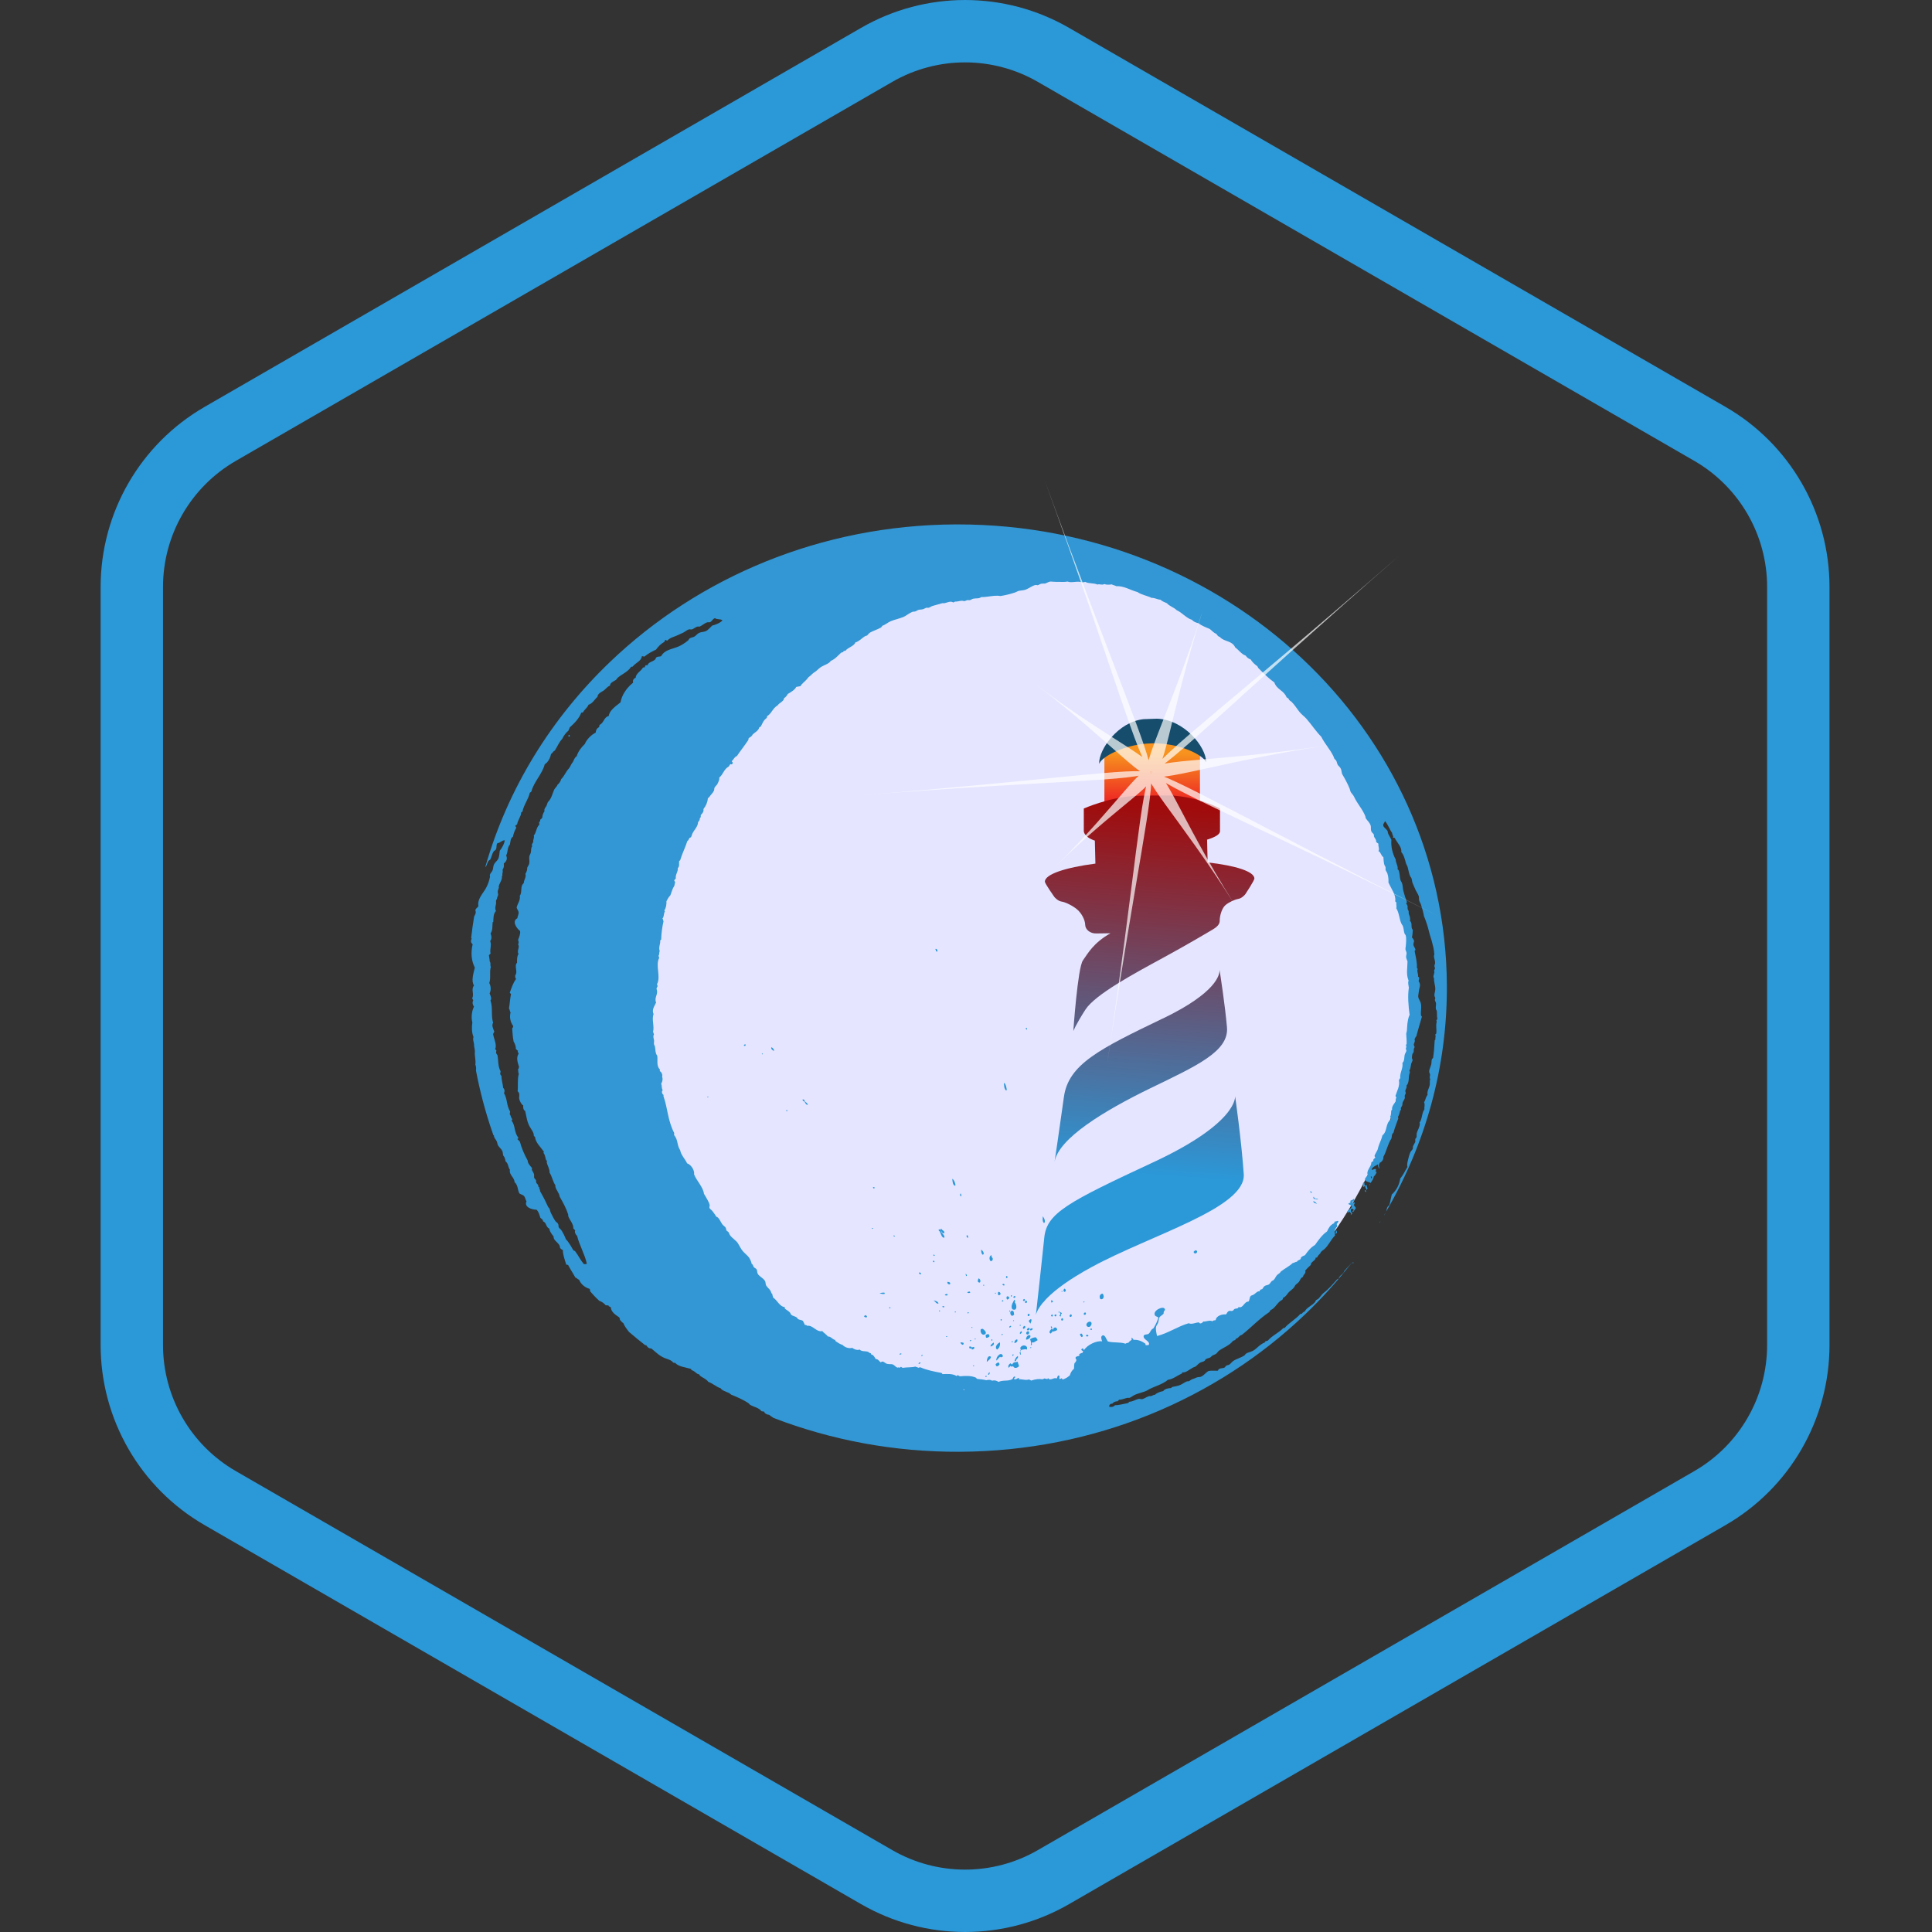 <?xml version="1.0" encoding="UTF-8" standalone="no"?>
<svg
   width="96"
   height="96"
   viewBox="0 0 96 96"
   fill="none"
   version="1.1"
   id="svg591"
   sodipodi:docname="pharo-smalltalk.svg"
   inkscape:version="1.1 (c4e8f9e, 2021-05-24)"
   xmlns:inkscape="http://www.inkscape.org/namespaces/inkscape"
   xmlns:sodipodi="http://sodipodi.sourceforge.net/DTD/sodipodi-0.dtd"
   xmlns:xlink="http://www.w3.org/1999/xlink"
   xmlns="http://www.w3.org/2000/svg"
   xmlns:svg="http://www.w3.org/2000/svg">
  <rect x="0" y="0" width="96" height="96" fill="#333333" stroke="none"/>
  <defs
     id="defs595">
    <linearGradient
       x1="0.4"
       y1="0"
       x2="1"
       y2="0"
       id="lG_column"
       gradientUnits="userSpaceOnUse"
       gradientTransform="matrix(10.76,-145.87,145.87,10.76,631.57,223.43)"
       spreadMethod="pad">
      <stop
         id="stop4289"
         style="stop-color:#2b98d8;stop-opacity:1"
         offset="0" />
      <stop
         id="stop4291"
         style="stop-color:#a10b0b;stop-opacity:1"
         offset="1" />
    </linearGradient>
    <linearGradient
       x1="0.4"
       y1="0"
       x2="1"
       y2="0"
       id="lG_column-4"
       gradientUnits="userSpaceOnUse"
       gradientTransform="matrix(10.76,-145.87,145.87,10.76,631.57,223.43)"
       spreadMethod="pad">
      <stop
         id="stop4289-0"
         style="stop-color:#2b98d8;stop-opacity:1"
         offset="0" />
      <stop
         id="stop4291-8"
         style="stop-color:#a10b0b;stop-opacity:1"
         offset="1" />
    </linearGradient>
    <linearGradient
       x1="0"
       y1="0"
       x2="1"
       y2="0"
       id="lG_fire"
       gradientUnits="userSpaceOnUse"
       gradientTransform="matrix(0,12.7,-12.7,0,640,65)"
       spreadMethod="pad">
      <stop
         id="stop3677"
         style="stop-color:#f7931e;stop-opacity:1"
         offset="0" />
      <stop
         id="stop3679"
         style="stop-color:#ed1c24;stop-opacity:1"
         offset="1" />
    </linearGradient>
    <linearGradient
       inkscape:collect="always"
       xlink:href="#lG_column"
       id="linearGradient613"
       gradientUnits="userSpaceOnUse"
       gradientTransform="matrix(10.76,-145.87,145.87,10.76,631.57,223.43)"
       x1="0.4"
       y1="0"
       x2="1"
       y2="0"
       spreadMethod="pad" />
    <linearGradient
       inkscape:collect="always"
       xlink:href="#lG_column"
       id="linearGradient1095"
       gradientUnits="userSpaceOnUse"
       gradientTransform="matrix(10.76,-145.87,145.87,10.76,631.57,223.43)"
       x1="0.4"
       y1="0"
       x2="1"
       y2="0"
       spreadMethod="pad" />
    <linearGradient
       inkscape:collect="always"
       xlink:href="#lG_column"
       id="linearGradient1097"
       gradientUnits="userSpaceOnUse"
       gradientTransform="matrix(10.76,-145.87,145.87,10.76,631.57,223.43)"
       x1="0.4"
       y1="0"
       x2="1"
       y2="0"
       spreadMethod="pad" />
    <linearGradient
       inkscape:collect="always"
       xlink:href="#lG_column"
       id="linearGradient1099"
       gradientUnits="userSpaceOnUse"
       gradientTransform="matrix(10.76,-145.87,145.87,10.76,631.57,223.43)"
       x1="0.4"
       y1="0"
       x2="1"
       y2="0"
       spreadMethod="pad" />
  </defs>
  <sodipodi:namedview
     id="namedview593"
     pagecolor="#ffffff"
     bordercolor="#666666"
     borderopacity="1.0"
     inkscape:pageshadow="2"
     inkscape:pageopacity="0.0"
     inkscape:pagecheckerboard="0"
     showgrid="false"
     inkscape:snap-object-midpoints="false"
     inkscape:snap-global="false"
     inkscape:zoom="2.3247304"
     inkscape:cx="150.77017"
     inkscape:cy="32.046727"
     inkscape:window-width="1920"
     inkscape:window-height="1009"
     inkscape:window-x="-4"
     inkscape:window-y="25"
     inkscape:window-maximized="0"
     inkscape:current-layer="svg591" />
  <g
     id="icon"
     transform="matrix(0.209,0,0,0.209,-76.496,23.836)">
    <path
       d="m 493.85,119.62 c 0,57.41 46.54,103.94 103.94,103.94 v 0 c 57.4,0 103.94,-46.53 103.94,-103.94 v 0 c 0,-57.4 -46.54,-103.94 -103.94,-103.94 v 0 c -57.4,0 -103.94,46.54 -103.94,103.94"
       id="background"
       style="fill:#e5e5ff;fill-opacity:1;stroke:none" />
    <g
       id="water-splashes"
       style="fill:#2b98d8;fill-opacity:1;fill-rule:evenodd;stroke:none">
      <path
         d="m 624.26,203.62 c -0.11,-0.12 0.05,-0.15 -0.01,-0.26 0.25,-0.16 0.42,-0.04 0.55,0.18 -0.19,0.18 -0.36,0.21 -0.54,0.08"
         id="path75" />
      <path
         d="m 623.2,203.84 c -0.2,-0.07 -0.49,-0.55 -0.39,-0.77 0.08,0.01 0.17,-0.01 0.28,-0.08 0.26,0.15 0.57,0.7 0.11,0.85"
         id="path77" />
      <path
         d="m 625.62,202.09 c -0.23,0.11 -0.41,0.03 -0.42,-0.18 0.12,-0.07 0.25,-0.13 0.34,-0.1 0.08,0.11 0.09,0.2 0.08,0.28"
         id="path79" />
      <path
         d="m 606.87,210.72 c -0.25,0.22 -0.4,0.2 -0.59,-0.03 -0.21,0.13 -0.27,0.32 -0.49,0.45 -0.18,-0.48 0.06,-0.81 0.48,-1.09 0.07,0.18 0.21,0.25 0.41,0.31 0.2,-0.64 0.71,-0.48 1.29,-0.65 0.01,0.33 0.32,0.76 0.29,1.08 -0.41,0.39 -1.11,0.64 -1.4,-0.07"
         id="path81" />
      <path
         d="m 625.12,201.37 c -0.28,0.16 -0.63,0.01 -0.76,-0.2 -0.33,-0.6 0.68,-1.3 1.06,-0.86 0.29,0.34 -0.06,0.92 -0.3,1.06"
         id="path83" />
      <path
         d="m 600.37,213.37 c -0.1,-0.16 -0.07,-0.28 0.08,-0.36 0.06,0.02 0.11,0.09 0.15,0.18 -0.04,0.07 -0.1,0.14 -0.23,0.18"
         id="path85" />
      <path
         d="m 601.12,212.8 c -0.08,0.01 -0.13,-0.05 -0.21,-0.03 0.05,-0.21 0.12,-0.42 0.36,-0.57 0.15,0.26 -0.06,0.41 -0.15,0.6"
         id="path87" />
      <path
         d="m 607.2,209.58 c 0.13,-0.46 0.29,-0.91 0.79,-1.25 0.26,0.51 -0.42,0.7 -0.41,1.12 -0.14,0.07 -0.28,0.17 -0.38,0.13"
         id="path89" />
      <path
         d="m 679.12,172.23 c -0.25,-0.28 -0.86,-0.18 -0.88,-0.72 0.34,0.12 0.65,0.27 0.88,0.72"
         id="path91" />
      <path
         d="m 608.76,207.94 c -0.1,0.08 -0.15,0.04 -0.23,0.05 -0.03,-0.21 0.02,-0.24 -0.16,-0.43 0.17,-0.03 0.1,-0.14 0.23,-0.18 0.18,0.23 -0.04,0.33 0.16,0.56"
         id="path93" />
      <path
         d="m 602.94,210.77 c -0.17,-0.12 -0.16,-0.27 -0.23,-0.47 0.17,-0.19 0.51,-0.47 0.77,-0.39 0.06,0.12 0.12,0.24 0.18,0.36 -0.06,0.24 -0.41,0.58 -0.72,0.5"
         id="path95" />
      <path
         d="m 611.2,206.38 c -0.08,0.03 -0.18,0.12 -0.23,0.05 -0.15,-0.15 0.25,-0.3 0.23,-0.05"
         id="path97" />
      <path
         d="m 610.2,206.82 c -0.46,-0.21 -0.87,0.02 -1.34,0.04 -0.16,0.1 -0.15,0.27 -0.18,0.41 -0.26,-0.16 0.23,-0.44 -0.13,-0.78 0.2,-0.71 1.22,-0.9 1.6,-0.29 0.1,0.23 -0.02,0.4 0.05,0.62"
         id="path99" />
      <path
         d="m 606.74,208.31 c -0.07,-0.18 -0.03,-0.33 0.18,-0.41 0.08,0.21 0.07,0.42 -0.18,0.41"
         id="path101" />
      <path
         d="m 679.4,171.11 c -0.46,0.03 -0.61,-0.17 -1.04,-0.12 -0.07,-0.19 -0.2,-0.41 0,-0.52 0.19,0.7 0.74,0.27 1.04,0.64"
         id="path103" />
      <path
         d="m 611.07,205.73 c 0.17,-0.38 0.05,-0.85 -0.16,-1.34 0.37,-0.37 0.97,-0.47 1.36,-0.5 0.15,0.21 0.4,0.45 0.42,0.7 -0.55,0.26 -0.9,0.69 -1.37,0.5 -0.1,0.19 0.23,0.72 -0.25,0.65"
         id="path105" />
      <path
         d="m 616.53,202.57 c -0.04,-0.1 -0.12,-0.08 -0.16,-0.18 -0.18,0.21 -0.35,0.43 -0.59,0.62 -0.58,-0.31 -0.01,-0.89 0.3,-1.19 0.11,0.14 0.26,0.15 0.34,0.41 -0.21,-0.57 0.72,-1.08 0.93,-0.21 -0.07,0.41 -0.57,0.26 -0.82,0.55"
         id="path107" />
      <path
         d="m 602.91,209.43 c -0.26,-0.81 1.24,-2.42 1.56,-0.99 -0.25,0.12 -0.54,0.36 -0.67,0.08 -0.42,0.26 -0.53,0.63 -0.9,0.91"
         id="path109" />
      <path
         d="m 623.68,198.41 c -0.08,-0.23 0.18,-0.42 0.35,-0.44 0.02,0.07 0.06,0.09 0.11,0.08 0.2,0.34 -0.23,0.73 -0.46,0.37"
         id="path111" />
      <path
         d="m 600.61,209.75 c 0.01,-0.49 0.24,-1.76 1,-1.22 -0.03,0.51 -0.62,0.83 -1,1.22"
         id="path113" />
      <path
         d="m 616.16,201.72 c -0.07,0.06 -0.11,0 -0.18,0.03 -0.13,-0.18 -0.15,-0.34 -0.11,-0.46 0.24,-0.02 0.28,0.23 0.29,0.43"
         id="path115" />
      <path
         d="m 609.95,204.42 c -0.03,-0.43 0.33,-1.21 0.98,-1.01 0.34,0.5 -0.6,1.15 -0.98,1.01"
         id="path117" />
      <path
         d="m 649.78,183.59 c 0.1,-0.15 0.25,-0.29 0.51,-0.39 0.89,0.23 -0.21,1.33 -0.51,0.39"
         id="path119" />
      <path
         d="m 620.3,198.9 c -0.07,-0.22 0.11,-0.37 0.33,-0.49 0.48,0.29 -0.03,0.92 -0.33,0.49"
         id="path121" />
      <path
         d="m 597.64,210.67 c -0.11,0.08 -0.2,0.09 -0.28,0.08 -0.05,-0.21 0.17,-0.3 0.28,-0.08"
         id="path123" />
      <path
         d="m 618.42,199.92 c -0.2,-0.28 -0.13,-0.47 0.15,-0.59 0.32,0.18 0.24,0.65 -0.15,0.59"
         id="path125" />
      <path
         d="m 677.89,169.54 c -0.2,0.1 -0.3,-0.13 -0.41,-0.31 0.2,-0.13 0.45,0.1 0.41,0.31"
         id="path127" />
      <path
         d="m 627.61,194.79 c -0.34,-0.57 -0.1,-1.17 0.51,-1.29 0.57,0.52 0.27,1.59 -0.51,1.29"
         id="path129" />
      <path
         d="m 607.21,205.29 c -0.1,-0.39 0.17,-0.84 0.64,-0.91 0.19,0.49 -0.14,0.73 -0.64,0.91"
         id="path131" />
      <path
         d="m 610.58,202.48 c 0.38,0.51 -0.25,0.95 -0.51,0.65 -0.21,-0.24 0.03,-0.76 0.51,-0.65"
         id="path133" />
      <path
         d="m 606.77,205.06 c -0.07,0.06 -0.11,0 -0.17,0.03 -0.05,-0.13 -0.09,-0.25 0.1,-0.31 0.14,0.04 0.05,0.16 0.07,0.28"
         id="path135" />
      <path
         d="m 603.07,206.81 c -0.67,-0.45 -0.03,-1.46 0.69,-1.71 0.05,0.66 -0.06,1.27 -0.69,1.71"
         id="path137" />
      <path
         d="m 618.23,198.91 c -0.23,0.1 -0.53,-0.27 -0.14,-0.39 0.09,-0.19 -0.18,-0.49 0.07,-0.62 0.11,0.1 0.23,0.16 0.32,0.35 -0.35,0.22 -0.22,0.35 -0.25,0.65"
         id="path139" />
      <path
         d="m 610.99,202.27 c -0.04,-0.08 -0.09,-0.17 -0.13,-0.26 0.09,-0.19 0.39,-0.22 0.57,-0.29 0.26,0.32 -0.17,0.52 -0.44,0.55"
         id="path141" />
      <path
         d="m 623.55,195.49 c 0.13,-0.14 0.13,-0.09 0.29,-0.08 0.07,0.16 -0.24,0.29 -0.29,0.08"
         id="path143" />
      <path
         d="m 616.7,198.59 c 0.13,-0.07 0.28,-0.18 0.39,-0.13 0.33,0.48 -0.42,0.68 -0.39,0.13"
         id="path145" />
      <path
         d="m 610.14,202.12 c 0.05,-0.2 0.15,-0.38 0.46,-0.49 0.57,0.2 -0.14,0.89 -0.46,0.49"
         id="path147" />
      <path
         d="m 608.52,203.14 c -0.1,-0.3 0.01,-0.54 0.35,-0.7 0.27,0.36 -0.11,0.51 -0.35,0.7"
         id="path149" />
      <path
         d="m 616.24,198.95 c -0.12,0.01 -0.22,-0.03 -0.31,-0.1 -0.1,-0.19 0.03,-0.3 0.25,-0.39 0.03,0.07 0.06,0.09 0.1,0.07 0.15,0.2 -0.03,0.28 -0.05,0.41"
         id="path151" />
      <path
         d="m 617.94,197.96 c -0.06,0.03 -0.14,0.07 -0.2,0.1 -0.1,-0.15 -0.07,-0.26 0.1,-0.31 0.03,0.07 0.07,0.13 0.11,0.21"
         id="path153" />
      <path
         d="m 602.2,205.12 c 0.33,0.5 -0.14,0.76 -0.67,0.98 -0.13,-0.44 0.44,-0.66 0.67,-0.98"
         id="path155" />
      <path
         d="m 609.31,201.89 c -0.21,-0.21 -0.08,-0.56 0.28,-0.72 0.38,0.24 0.15,0.61 -0.28,0.72"
         id="path157" />
      <path
         d="m 611.06,200.62 c -0.23,-0.08 -0.25,-0.35 -0.49,-0.59 0.11,-0.16 0.33,-0.47 0.61,-0.44 0.21,0.42 -0.15,0.66 -0.12,1.03"
         id="path159" />
      <path
         d="m 601.92,204.68 c -0.23,0.11 -0.3,-0.24 -0.1,-0.33 0.17,0.05 0.13,0.22 0.1,0.33"
         id="path161" />
      <path
         d="m 608.71,201.1 c -0.13,0.08 -0.23,0.09 -0.29,-0.05 0.03,-0.06 0.09,-0.12 0.18,-0.15 0.03,0.06 0.07,0.14 0.1,0.2"
         id="path163" />
      <path
         d="m 604.15,203.35 c -0.03,-0.12 -0.02,-0.24 0.18,-0.28 0.02,0.05 0.05,0.11 0.08,0.15 -0.03,0.1 -0.16,0.17 -0.26,0.13"
         id="path165" />
      <path
         d="m 597.1,206.8 c -0.07,-0.12 -0.13,-0.24 -0.11,-0.34 -0.22,0.17 -0.37,0.1 -0.51,0.01 -0.08,-0.15 0.01,-0.26 0,-0.39 0.23,-0.02 0.43,0 0.57,0.23 0.18,-0.09 0.34,-0.07 0.51,-0.13 0.32,0.36 -0.17,0.59 -0.46,0.62"
         id="path167" />
      <path
         d="m 605.97,201.57 c -0.1,-0.22 0.13,-0.33 0.36,-0.43 0.21,0.24 -0.14,0.46 -0.36,0.43"
         id="path169" />
      <path
         d="m 600.46,204 c -0.06,-0.24 -0.16,-0.48 -0.08,-0.68 0.3,-0.18 0.52,-0.15 0.67,-0.21 0.05,0.24 0.11,0.2 0.23,0.47 -0.12,0.32 -0.5,0.45 -0.82,0.42"
         id="path171" />
      <path
         d="m 610.43,198.86 c -0.28,-0.35 0.07,-0.69 0.33,-0.49 0.16,0.27 -0.05,0.49 -0.33,0.49"
         id="path173" />
      <path
         d="m 615.99,195.65 c -0.1,-0.22 -0.06,-0.39 -0.03,-0.57 0.2,-0.12 0.23,0.26 0.39,0.26 0.07,0.17 -0.21,0.22 -0.36,0.31"
         id="path175" />
      <path
         d="m 607.1,199.97 c -0.1,0.07 -0.16,0.03 -0.23,0.05 -0.03,-0.1 0.03,-0.16 0.16,-0.21 0.02,0.05 0.05,0.11 0.08,0.16"
         id="path177" />
      <path
         d="m 597.99,204.34 c -0.05,0.03 -0.11,0.05 -0.16,0.08 -0.03,-0.06 -0.07,-0.14 -0.1,-0.2 0.13,-0.09 0.21,-0.02 0.26,0.12"
         id="path179" />
      <path
         d="m 599.19,201.98 c 0.15,-0.11 0.23,0 0.39,-0.13 0.47,0.25 1.3,1.06 0.45,1.39 -0.58,0.23 -1.07,-0.64 -0.83,-1.26"
         id="path181" />
      <path
         d="m 596.6,204.79 c -0.14,-0.24 0.19,-0.2 0.33,-0.24 0.08,0.12 -0.24,0.32 -0.33,0.24"
         id="path183" />
      <path
         d="m 595.1,205.55 c -0.09,0.04 -0.17,0.09 -0.25,0.13 -0.2,-0.08 -0.5,-0.34 -0.5,-0.59 0.26,-0.02 0.47,0.05 0.7,0.1 0.11,0.15 0.03,0.24 0.05,0.36"
         id="path185" />
      <path
         d="m 619.09,193.09 c -0.06,-0.02 -0.1,-0.12 -0.18,-0.1 -0.12,-0.28 -0.04,-0.49 0.18,-0.67 0.31,0.09 0.48,0.68 0,0.78"
         id="path187" />
      <path
         d="m 614.02,195.47 c -0.13,-0.17 -0.48,-0.19 -0.46,-0.41 0.25,-0.17 0.42,-0.06 0.64,-0.13 0.21,0.27 0.15,0.45 -0.18,0.54"
         id="path189" />
      <path
         d="m 618.6,193.02 c -0.05,0.03 -0.1,0.06 -0.15,0.08 -0.08,-0.13 -0.09,-0.23 0.05,-0.28 0.03,0.07 0.07,0.14 0.1,0.2"
         id="path191" />
      <path
         d="m 584.87,210.04 c -0.15,0.07 -0.32,0.2 -0.44,0.16 -0.14,-0.2 0.17,-0.26 0.34,-0.37 0.04,0.08 0.07,0.14 0.1,0.21"
         id="path193" />
      <path
         d="m 606.88,197.62 c 0.24,0.34 0.15,0.57 0.24,0.85 -0.82,1.1 -1.46,-1.17 -0.24,-0.85"
         id="path195" />
      <path
         d="m 603.98,199.94 c -0.08,-0.11 -0.1,-0.2 -0.08,-0.28 0.07,-0.04 0.14,-0.07 0.21,-0.11 0.14,0.2 0.05,0.31 -0.13,0.39"
         id="path197" />
      <path
         d="m 607.15,194.95 c 0.24,0.12 0.24,0.46 0.11,0.6 0.59,0.73 0.59,2.24 -0.58,1.66 -0.45,-0.79 0.15,-1.57 0.48,-2.25"
         id="path199" />
      <path
         d="m 606.16,197.73 c -0.03,0.02 -0.07,0.03 -0.1,0.05 -0.02,-0.05 -0.05,-0.04 -0.08,-0.03 -0.02,-0.04 -0.04,-0.07 -0.05,-0.1 0.04,-0.01 0.04,-0.04 0.03,-0.08 0.04,-0.02 0.07,-0.04 0.1,-0.05 0.02,0.05 0.05,0.04 0.08,0.02 0.02,0.04 0.04,0.07 0.05,0.1 -0.05,0.01 -0.04,0.04 -0.03,0.08"
         id="path201" />
      <path
         d="m 609.81,195.74 c -0.16,-0.24 -0.12,-0.41 0.05,-0.54 0.54,-0.03 0.33,0.64 -0.05,0.54"
         id="path203" />
      <path
         d="m 585.38,208.23 c -0.12,0.07 -0.24,0.13 -0.34,0.1 -0.03,-0.14 0.14,-0.21 0.23,-0.31 0.03,0.07 0.07,0.13 0.1,0.2"
         id="path205" />
      <path
         d="m 616.74,192.15 c -0.54,-0.23 -0.76,-1.21 -0.4,-1.55 0.53,0.17 1.25,1.18 0.4,1.55"
         id="path207" />
      <path
         d="m 597.09,201.69 c -0.06,-0.15 -0.14,-0.07 -0.1,-0.21 0.18,-0.14 0.33,0.15 0.1,0.21"
         id="path209" />
      <path
         d="m 628.73,185.28 c -0.18,-0.26 0.07,-0.38 0.34,-0.49 0.35,0.35 -0.07,0.71 -0.34,0.49"
         id="path211" />
      <path
         d="m 609.7,195.14 c -0.18,0.13 -0.33,0.15 -0.44,0.03 -0.09,-0.18 0.04,-0.3 0.26,-0.39 0.11,0.03 0.22,0.25 0.18,0.36"
         id="path213" />
      <path
         d="m 590.93,203.72 c 0.03,-0.12 0.24,-0.18 0.31,-0.03 -0.03,0.12 -0.26,0.22 -0.31,0.03"
         id="path215" />
      <path
         d="m 606.91,194.36 c 0.04,-0.13 0.15,-0.23 0.36,-0.31 0.44,0.27 -0.15,0.68 -0.36,0.31"
         id="path217" />
      <path
         d="m 580.34,207.87 c -0.21,0.12 -0.41,0.2 -0.52,0.01 0.2,-0.1 0.44,-0.31 0.52,-0.01"
         id="path219" />
      <path
         d="m 605.41,194.87 c -0.15,-0.29 -0.15,-0.54 0.02,-0.72 0.22,-0.02 0.41,0.05 0.54,0.31 -0.03,0.21 -0.31,0.53 -0.57,0.42"
         id="path221" />
      <path
         d="m 604.23,195.34 c -0.1,-0.16 0.13,-0.3 0.26,-0.25 0.03,0.05 0.05,0.1 0.07,0.15 -0.03,0.1 -0.26,0.24 -0.33,0.1"
         id="path223" />
      <path
         d="m 606.39,194.24 c -0.07,-0.12 -0.08,-0.23 -0.02,-0.31 0.12,-0.09 0.2,-0.01 0.26,0.13 -0.04,0.07 -0.1,0.13 -0.23,0.18"
         id="path225" />
      <path
         d="m 572.61,210.64 c -0.07,0.04 -0.14,0.07 -0.21,0.1 -0.02,-0.06 -0.06,-0.08 -0.1,-0.08 -0.07,-0.18 0.27,-0.26 0.31,-0.03"
         id="path227" />
      <path
         d="m 596.11,198.23 c -0.04,-0.07 -0.07,-0.14 -0.1,-0.2 0.14,-0.09 0.28,-0.15 0.34,0.02 -0.04,0.07 -0.1,0.13 -0.23,0.18"
         id="path229" />
      <path
         d="m 619.54,186.06 c -0.08,-0.12 0.01,-0.2 -0.03,-0.31 0.11,0 0.23,0 0.28,0.18 -0.03,0.1 -0.16,0.16 -0.26,0.13"
         id="path231" />
      <path
         d="m 603.37,193.9 c -0.09,-0.32 -0.23,-0.65 0.1,-0.83 0.49,0.16 0.65,0.8 -0.1,0.83"
         id="path233" />
      <path
         d="m 602.77,193.49 c -0.17,0.14 -0.32,-0.14 -0.1,-0.2 0.14,0.06 0.03,0.07 0.1,0.2"
         id="path235" />
      <path
         d="m 593.09,198.02 c -0.04,-0.07 -0.07,-0.14 -0.1,-0.21 0.13,-0.08 0.23,-0.09 0.28,0.05 -0.03,0.06 -0.09,0.12 -0.18,0.16"
         id="path237" />
      <path
         d="m 604.87,191.51 c -0.24,0.12 -0.42,0.06 -0.55,-0.18 0.06,-0.16 0.26,-0.1 0.39,-0.13 0.05,0.1 0.1,0.2 0.16,0.31"
         id="path239" />
      <path
         d="m 605.2,189.72 c -0.05,-0.17 -0.02,-0.32 0.18,-0.41 0.34,0.2 0.11,0.67 -0.18,0.41"
         id="path241" />
      <path
         d="m 589.54,197.68 c -0.15,0.1 -0.25,0.07 -0.32,-0.1 0.08,-0.03 0.14,-0.07 0.21,-0.1 0.04,0.07 0.07,0.14 0.1,0.21"
         id="path243" />
      <path
         d="m 590.03,196.59 c 0.1,-0.16 0.43,-0.16 0.54,0.05 -0.09,0.14 -0.45,0.2 -0.54,-0.05"
         id="path245" />
      <path
         d="m 599.84,191.67 c -0.08,-0.13 -0.1,-0.23 0.05,-0.29 0.05,0.03 0.1,0.06 0.13,0.13 -0.03,0.07 -0.09,0.12 -0.18,0.16"
         id="path247" />
      <path
         d="m 596.7,193.27 c -0.28,0.16 -0.69,0.13 -0.7,-0.1 0.21,-0.13 0.39,-0.14 0.57,-0.16 0.04,0.08 0.09,0.17 0.13,0.26"
         id="path249" />
      <path
         d="m 598.46,190.62 c 0.05,-0.26 0.08,-0.51 0.2,-0.74 0.76,0.29 0.44,1.54 -0.2,0.74"
         id="path251" />
      <path
         d="m 589.14,195.88 c -0.52,0.12 -0.78,-0.52 -1.17,-0.77 0.42,0.13 1.04,0.2 1.17,0.77"
         id="path253" />
      <path
         d="m 591.3,193.88 c -0.27,0.16 -0.64,0.07 -0.65,-0.13 0.22,-0.13 0.4,-0.19 0.57,-0.16 0.08,0.11 0.09,0.2 0.08,0.29"
         id="path255" />
      <path
         d="m 565.78,206.4 c 0.24,-0.14 0.55,-0.29 0.9,-0.26 -0.09,0.31 -0.71,0.47 -0.9,0.26"
         id="path257" />
      <path
         d="m 595.89,189.27 c -0.05,0.03 -0.1,0.05 -0.15,0.08 -0.15,-0.19 -0.06,-0.31 -0.19,-0.49 0.22,-0.11 0.32,0.24 0.34,0.41"
         id="path259" />
      <path
         d="m 591.25,190.73 c 0.25,-0.01 0.52,0.02 0.62,0.2 0.34,0.61 -0.77,0.45 -0.62,-0.2"
         id="path261" />
      <path
         d="m 601.7,184.37 c 0.14,0.19 0.06,0.31 0.04,0.44 0.5,0.21 0.33,1.08 -0.23,0.96 -0.41,-0.44 -0.28,-1.26 0.2,-1.4"
         id="path263" />
      <path
         d="m 577.48,197.01 c -0.08,-0.09 -0.03,-0.15 -0.06,-0.23 0.14,-0.06 0.24,-0.02 0.32,0.1 -0.05,0.15 -0.13,0.07 -0.26,0.13"
         id="path265" />
      <path
         d="m 640.62,164.71 c -0.13,0.13 -0.15,-0.07 -0.2,-0.16 0.05,-0.03 0.1,-0.05 0.15,-0.08 0.07,0.1 0.03,0.15 0.05,0.23"
         id="path267" />
      <path
         d="m 572.17,199.07 c -0.33,0.18 -0.57,0.08 -0.76,-0.2 0.25,-0.15 0.21,-0.14 0.38,-0.26 0.19,0.13 0.33,0.18 0.37,0.46"
         id="path269" />
      <path
         d="m 599.63,184.26 c -0.35,-0.32 -0.36,-0.86 -0.34,-1.19 0.38,0.17 0.94,1.09 0.34,1.19"
         id="path271" />
      <path
         d="m 614.2,176.72 c -0.48,-0.49 -0.22,-1.1 -0.29,-1.6 0.31,0.31 0.84,1.41 0.29,1.6"
         id="path273" />
      <path
         d="m 576.36,193.56 c -0.45,0.09 -0.87,0.04 -1.22,-0.22 0.36,0.04 0.79,-0.13 1.14,-0.06 0.07,0.11 0.09,0.2 0.07,0.28"
         id="path275" />
      <path
         d="m 584.79,188.96 c -0.15,-0.11 -0.29,-0.23 -0.29,-0.44 0.25,-0.14 0.37,0.07 0.52,0.25 -0.04,0.07 -0.1,0.14 -0.23,0.18"
         id="path277" />
      <path
         d="m 588.15,186.02 c -0.16,0.06 -0.39,-0.1 -0.34,-0.28 0.12,-0.07 0.2,0.01 0.31,-0.02 0.12,0.14 0,0.2 0.03,0.31"
         id="path279" />
      <path
         d="m 588.22,184.49 c -0.19,0.16 -0.35,-0.09 -0.31,-0.23 0.15,-0.04 0.37,0.02 0.31,0.23"
         id="path281" />
      <path
         d="m 596.2,180.18 c -0.08,0.06 -0.12,0 -0.18,0.03 -0.18,-0.11 -0.36,-0.53 -0.05,-0.61 0.2,0.19 0.19,0.34 0.24,0.59"
         id="path283" />
      <path
         d="m 589.77,178.52 c -0.22,0.55 1,0.99 0.73,1.7 -0.84,-0.04 -0.69,-1.32 -1.32,-1.73 0.06,-0.04 -0.01,-0.12 -0.03,-0.18 0.23,-0.17 0.35,-0.03 0.49,0.08 0.1,-0.1 -0.1,-0.29 0.15,-0.34 0.18,0.47 0.85,0.5 0.73,1.06 -0.39,0.14 -0.67,-0.16 -0.76,-0.59"
         id="path285" />
      <path
         d="m 546.25,198.32 c -0.31,0.14 -0.55,0.1 -0.78,0.01 -0.29,-0.76 0.89,-0.82 0.78,-0.01"
         id="path287" />
      <path
         d="m 578.8,179.88 c -0.19,0.14 -0.41,-0.01 -0.36,-0.2 0.14,-0.01 0.27,0.06 0.36,0.2"
         id="path289" />
      <path
         d="m 594.58,170.37 c -0.08,0.02 -0.12,-0.05 -0.2,-0.03 -0.14,-0.25 -0.16,-0.63 0.07,-0.62 0.13,0.24 0.07,0.43 0.13,0.65"
         id="path291" />
      <path
         d="m 573.55,178.08 c -0.13,0.09 -0.21,0.02 -0.26,-0.12 0.13,-0.09 0.23,-0.09 0.28,0.04 -0.04,0.01 -0.04,0.05 -0.02,0.07"
         id="path293" />
      <path
         d="m 593.12,167.87 c -0.65,-0.08 -0.65,-1.21 -0.71,-1.65 0.37,0.1 0.88,1.29 0.71,1.65"
         id="path295" />
      <path
         d="m 573.74,168.52 c -0.06,-0.12 -0.16,-0.11 -0.2,-0.28 0.16,-0.11 0.26,-0.02 0.39,0 0.1,0.15 -0.02,0.22 -0.18,0.28"
         id="path297" />
      <path
         d="m 605.38,145.11 c -0.07,0.03 -0.13,0.07 -0.2,0.1 -0.51,-0.56 -0.45,-1.28 -0.48,-1.82 0.49,0.26 0.59,1.22 0.68,1.72"
         id="path299" />
      <path
         d="m 610.1,130.79 c -0.15,-0.04 -0.33,-0.45 -0.05,-0.49 0.22,0.1 0.05,0.34 0.05,0.49"
         id="path301" />
      <path
         d="m 632.81,113.15 c -0.14,-0.2 -0.06,-0.33 -0.06,-0.49 0.18,-0.11 0.31,-0.09 0.46,-0.1 0.13,0.12 0.27,0.23 0.36,0.46 -0.24,0.27 -0.46,0 -0.77,0.13"
         id="path303" />
      <path
         d="m 558.06,148.63 c -0.43,0.01 -0.55,-0.39 -0.78,-0.77 -0.16,-0.1 -0.5,-0.16 -0.45,-0.49 0.17,-0.07 0.28,0.03 0.41,0.05 -0.08,0.58 0.77,0.59 0.81,1.21"
         id="path305" />
      <path
         d="m 552.9,149.96 c 0.14,-0.09 0.28,-0.15 0.34,0.03 -0.05,0.15 -0.29,0.21 -0.34,-0.03"
         id="path307" />
      <path
         d="m 534.43,146.78 c -0.07,0.04 -0.14,0.07 -0.2,0.1 -0.15,-0.15 0.16,-0.39 0.2,-0.1"
         id="path309" />
      <path
         d="m 550.04,135.8 c -0.27,-0.05 -0.92,-0.54 -0.57,-0.87 0.28,0.23 0.57,0.43 0.57,0.87"
         id="path311" />
      <path
         d="m 547.38,136.56 c -0.05,0.03 -0.1,0.05 -0.15,0.08 -0.04,-0.07 -0.07,-0.14 -0.1,-0.2 0.12,-0.08 0.2,-0.01 0.25,0.12"
         id="path313" />
      <path
         d="m 588.89,112.16 c -0.15,0.07 -0.25,-0.02 -0.36,-0.08 0.04,-0.24 -0.12,-0.29 -0.13,-0.51 0.32,-0.14 0.55,0.32 0.49,0.59"
         id="path315" />
      <path
         d="m 542.84,134.4 c 0.21,-0.05 0.23,-0.23 0.36,-0.18 0.29,0.35 -0.25,0.62 -0.36,0.18"
         id="path317" />
      <path
         d="m 499.86,119.25 c 1.28,-0.97 2.74,0.07 2.38,1.38 -0.53,0.45 -1.16,1 -1.83,0.87 -0.29,-0.39 -0.71,-0.44 -0.88,-0.85 -0.23,-0.53 0.25,-0.91 0.33,-1.4"
         id="path319" />
      <path
         d="m 517.4,85.77 c 0.24,-0.3 0.65,-0.09 0.88,0.07 0.25,0.77 -1.06,0.75 -0.88,-0.07"
         id="path321" />
      <path
         d="m 518.98,85.3 c -0.03,-0.09 -0.09,-0.06 -0.13,-0.13 -0.07,-0.31 0.29,-0.51 0.52,-0.39 0.14,0.27 -0.07,0.52 -0.38,0.52"
         id="path323" />
      <path
         d="m 502.43,110.29 c -0.23,0.14 -0.4,0.09 -0.52,-0.13 0.06,-0.17 0.3,-0.14 0.44,-0.15 0.08,0.11 0.09,0.2 0.08,0.28"
         id="path325" />
      <path
         d="m 510.81,89.18 c 0.15,0.06 0.23,0.36 0.34,0.54 -0.38,0.86 -1.28,-0.2 -0.34,-0.54"
         id="path327" />
      <path
         d="m 512.23,81.39 c -0.59,-0.37 -0.02,-1.04 -0.22,-1.57 0.19,-0.01 0.43,-0.2 0.59,-0.11 0.27,0.69 0.11,1.24 -0.38,1.68"
         id="path329-8" />
      <path
         d="m 501.22,61.08 c -0.16,-0.21 -0.05,-0.33 0.1,-0.44 0.27,0.1 0.18,0.53 -0.1,0.44"
         id="path331" />
    </g>
    <path
       d="m 593.16,10.63 c -32.06,0.15 -61.08,12.59 -82.04,32.62 v 0 C 497.14,56.6 486.72,73.36 481.38,92.1 v 0 c 0.06,-0.04 0.1,-0.08 0.14,-0.12 v 0 c 0.39,-0.52 0.35,-1.38 1.03,-1.64 v 0 c 0.34,-0.62 0.42,-1.32 0.78,-1.9 v 0 c 0.14,-0.22 0.49,-0.35 0.6,-0.58 v 0 c 0.23,-0.46 -0.01,-1.04 0.35,-1.45 v 0 c 0.68,-0.04 1.02,-0.69 1.73,-0.68 v 0 c -0.1,0.89 -0.66,1.81 -1.18,2.48 v 0 c -0.11,0.67 -0.09,1.45 -0.42,2.02 v 0 c -0.24,0.44 -0.74,0.76 -0.98,1.29 v 0 c -0.19,0.44 -0.14,0.88 -0.31,1.34 v 0 c -0.14,0.38 -0.55,0.67 -0.65,1.1 v 0 c -0.03,0.16 0.06,0.38 0.02,0.55 v 0 c -0.18,0.85 -0.53,1.89 -0.96,2.62 v 0 c -0.81,1.4 -2.08,2.62 -1.78,4.26 v 0 c -0.17,0.32 -0.61,0.53 -0.71,0.9 v 0 c -0.06,0.19 0.1,0.36 0.08,0.56 v 0 c -0.02,0.36 -0.22,0.69 -0.39,1.02 v 0 c -0.28,1.68 -0.51,3.36 -0.7,5.05 v 0 c 0.04,0.07 0.07,0.14 0.12,0.21 v 0 c -0.32,0.57 -0.17,0.97 0.23,1.34 v 0 c -0.48,1.93 -0.3,3.98 0.52,5.52 v 0 c -0.33,1.36 -0.91,3.19 -0.2,4.26 v 0 c -0.76,0.96 0.09,1.97 -0.4,2.99 v 0 c -0.04,0.23 0.18,0.35 0.22,0.55 v 0 c -0.29,0.5 -0.12,1.1 0.17,1.5 v 0 c -0.53,1.03 -0.69,2.66 -0.38,3.73 v 0 c -0.17,1.08 -0.16,2.47 0.27,3.46 v 0 c -0.26,0.71 0.17,1.26 0.14,2.03 v 0 c -0.01,0.27 0.23,1.08 0.19,1.45 v 0 c -0.11,1.01 0.28,2.04 0.11,3.1 v 0 c 0.18,0.42 0.23,0.9 0.15,1.42 v 0 c 0.94,4.92 2.21,9.73 3.81,14.41 v 0 c 0.03,0.03 0.04,0.06 0.08,0.09 v 0 c -0.01,0.03 -0.01,0.06 -0.02,0.08 v 0 c 0.09,0.26 0.18,0.52 0.27,0.78 v 0 c 0.03,0.02 0.07,0.04 0.13,0.05 v 0 c -0.05,0.53 0.46,0.93 0.68,1.43 v 0 c 0.14,0.33 0.13,0.7 0.34,1.02 v 0 c 0.24,0.38 0.81,0.85 0.99,1.3 v 0 c 0.14,0.34 0.09,0.66 0.2,1.03 v 0 c 0.36,0.39 0.48,0.88 0.55,1.39 v 0 c 0.71,0.51 0.56,1.37 1.04,1.98 v 0 c -0.25,1.24 1.07,1.83 1.11,2.96 v 0 c 0.82,0.74 0.7,1.76 1.1,2.6 v 0 c 0.14,0.27 0.62,0.32 0.98,0.56 v 0 c 0.49,0.36 0.46,0.99 0.76,1.4 v 0 c -0.62,1.29 1.07,1.99 2.38,2 v 0 c 0.56,0.54 0.68,1.26 0.92,1.94 v 0 c 0.28,0.23 0.66,0.43 0.61,0.8 v 0 c 0.94,0.41 0.61,1.35 1.52,1.77 v 0 c 0.08,0.72 0.56,1.28 1.01,1.85 v 0 c -0.09,1.12 1.52,1.52 1.5,2.61 v 0 c 0.12,0.25 0.3,0.47 0.69,0.6 v 0 c 0.03,1.25 0.47,2.34 0.81,3.46 v 0 c 0.19,0.09 0.3,0.06 0.44,0.09 v 0 c 0.51,1.02 1.18,1.98 1.72,2.99 v 0 c 0.4,0.14 0.52,0.4 0.9,0.55 v 0 c 0.37,0.89 1.21,1.79 2.48,2.15 v 0 c 0.12,0.17 0.16,0.37 0.14,0.59 v 0 c 0.69,0.77 1.36,1.54 2.18,2.25 v 0 c 0.69,0.27 1.19,0.62 1.49,1.04 v 0 c 0.25,0.08 0.4,0.02 0.73,0.07 v 0 c -0.13,0.28 0.47,0.27 0.52,0.47 v 0 c 0.08,1.04 1,1.71 2,2.36 v 0 c 0.04,0.2 0.26,0.32 0.14,0.59 v 0 c 0.31,0.24 0.42,0.56 0.83,0.77 v 0 c 0.3,0.76 0.83,1.43 1.35,2.1 v 0 c 1.26,1.08 2.54,2.13 3.85,3.16 v 0 c 0.09,0 0.18,0.02 0.25,0 v 0 c 0.2,0.34 0.62,0.86 1.18,0.76 v 0 c 0.93,0.72 1.8,1.68 3.07,2.24 v 0 c 0.79,0.34 1.72,0.48 2.2,1.17 v 0 c 0.04,-0.04 0.12,-0.01 0.2,0.01 v 0 c 0.09,0.03 0.17,0.06 0.21,0 v 0 c 0.8,0.94 2.37,1.04 3.75,1.45 v 0 c 0.18,0.04 0.03,0.23 0.16,0.3 v 0 c 0.63,0.15 1.04,0.66 1.41,0.89 v 0 c 0.13,0.08 0.32,0.06 0.43,0.14 v 0 c 0.07,0.06 0.1,0.24 0.17,0.3 v 0 c 0.61,0.49 1.51,0.76 1.97,1.45 v 0 c 1.15,0.42 1.95,1.23 2.96,1.54 v 0 c 0.38,0.72 1.83,0.8 2.49,1.51 v 0 c 1.41,0.57 2.93,1.22 4.15,2.06 v 0 c 0.14,0.1 0.21,0.28 0.36,0.37 v 0 c 0.92,0.52 2.1,0.67 2.69,1.51 v 0 c 0.2,0 0.46,0.1 0.65,0.1 v 0 c 0.04,0.4 0.63,0.72 1.18,0.76 v 0 c 0.32,0.26 0.68,0.5 1.05,0.74 v 0 c 13.67,5.25 28.62,8.12 44.28,8.04 v 0 c 32.05,-0.15 61.08,-12.59 82.04,-32.62 v 0 c 4.08,-3.89 7.84,-8.07 11.28,-12.51 v 0 c -0.6,0.72 -1.23,1.43 -1.9,2.13 v 0 c -0.12,0.7 -1.22,1.08 -1.32,1.79 v 0 c -0.18,0.14 -0.18,0.14 -0.39,0.2 v 0 c -0.92,1.04 -1.96,2.28 -3.24,3.26 v 0 c -0.46,0.36 -0.85,1.04 -1.26,1.4 v 0 c -0.16,0.13 -0.38,0.18 -0.53,0.32 v 0 c -0.12,0.12 -0.11,0.29 -0.22,0.42 v 0 c -0.7,0.87 -1.96,1.25 -2.45,2.24 v 0 c -0.33,0.14 -0.58,0.31 -0.66,0.53 v 0 c -0.13,0.02 -0.28,0.08 -0.4,0.08 v 0 c -1.1,1.26 -2.76,2.15 -3.71,3.3 v 0 c -0.09,0.08 -0.14,0.06 -0.19,0.04 v 0 c -0.04,-0.02 -0.09,-0.03 -0.15,0.01 v 0 c -1.1,1.16 -2.75,1.84 -3.64,2.96 v 0 c -0.2,0.09 -0.38,0.14 -0.54,0.16 v 0 c -0.18,0.07 -0.1,0.23 -0.27,0.32 v 0 c -1.26,0.49 -1.83,1.51 -2.88,2.02 v 0 c -0.64,0.32 -1.53,0.36 -1.84,0.99 v 0 c -0.87,0.63 -2,0.84 -2.81,1.43 v 0 c -0.32,0.24 -0.55,0.63 -0.88,0.82 v 0 c -0.2,0.12 -0.49,0.12 -0.69,0.23 v 0 c -0.17,0.1 -0.24,0.36 -0.44,0.47 v 0 c -0.4,0.23 -1.38,0.01 -1.55,0.73 v 0 c -0.29,0.02 -0.56,0.01 -0.83,0 v 0 c -0.48,-0.01 -0.95,-0.02 -1.41,0.08 v 0 c -0.65,0.36 -1.11,1.09 -1.84,1.37 v 0 c -0.3,0.11 -0.64,0.03 -0.97,0.17 v 0 c -0.3,0.14 -0.63,0.27 -1.03,0.4 v 0 c -0.34,0.11 -0.54,0.35 -0.81,0.47 v 0 c -0.07,0.04 -0.16,0.04 -0.25,0.03 v 0 c -0.08,0 -0.16,0 -0.22,0.02 v 0 c -0.61,0.23 -1.25,0.78 -1.98,1 v 0 c -0.48,0.14 -1,0.23 -1.5,0.33 v 0 c -0.16,0.09 -0.21,0.22 -0.42,0.28 v 0 c -0.52,0 -1.41,0.17 -1.74,0.7 v 0 c -0.5,0.1 -1.48,0.35 -1.97,0.88 v 0 c -0.34,-0.04 -0.62,0.26 -1.01,0.33 v 0 c -0.04,0 -0.09,0 -0.14,-0.01 v 0 c -0.06,-0.01 -0.14,-0.02 -0.18,-0.01 v 0 c -0.61,0.14 -1.12,0.59 -1.67,0.72 v 0 c -0.14,0.04 -0.3,0.01 -0.45,-0.02 v 0 c -0.15,-0.03 -0.3,-0.06 -0.44,-0.03 v 0 c -0.74,0.17 -1.39,0.65 -2.19,0.68 v 0 c -0.12,0.1 -0.22,0.2 -0.34,0.31 v 0 c -0.94,0.16 -2.1,0.52 -3.08,0.51 v 0 c -0.42,0.47 -0.91,0.46 -1.35,0.38 v 0 c -0.15,-0.34 0.28,-0.83 0.68,-0.73 v 0 c 0.36,-0.43 0.79,-0.58 1.26,-0.58 v 0 c 0.17,-0.12 0.27,-0.27 0.41,-0.39 v 0 c 0.63,0.05 1.29,-0.31 1.94,-0.43 v 0 c 0.08,-0.01 0.16,0 0.24,0 v 0 c 0.09,0.01 0.18,0.02 0.26,0 v 0 c 0.35,-0.11 0.67,-0.4 1.1,-0.63 v 0 c 1.04,-0.53 2.46,-0.71 3.27,-1.23 v 0 c 1.26,-0.8 3.45,-1.26 4.77,-2.43 v 0 c 1.17,-0.14 2.05,-0.9 3.27,-1.48 v 0 c 0.23,-0.04 0.04,-0.2 0.17,-0.28 v 0 c 0.83,0.11 1.62,-0.67 2.56,-1.17 v 0 c 0.14,-0.08 0.38,-0.12 0.52,-0.2 v 0 c 0.43,-0.28 0.74,-0.73 1.13,-0.94 v 0 c 0.35,-0.2 0.74,-0.19 1.03,-0.41 v 0 c 0.14,-0.1 0.19,-0.32 0.34,-0.42 v 0 c 0.31,-0.22 0.66,-0.22 0.99,-0.38 v 0 c 0.21,-0.11 0.33,-0.33 0.52,-0.45 v 0 c 0.34,-0.22 0.68,-0.25 0.98,-0.5 v 0 c 0.24,-0.21 0.39,-0.52 0.69,-0.73 v 0 c 1.08,-0.76 2.43,-1.19 3.24,-2.26 v 0 c 0.16,-0.07 0.34,-0.22 0.47,-0.18 v 0 c 0.13,-0.12 0.25,-0.24 0.29,-0.4 v 0 c 0.62,-0.07 0.75,-0.8 1.36,-0.87 v 0 c 2.19,-1.71 4.01,-3.73 6.53,-5.42 v 0 c 0.16,-0.14 0.14,-0.33 0.32,-0.47 v 0 c 1.23,-0.56 1.49,-1.79 2.77,-2.47 v 0 c 0.2,-0.13 0.11,-0.34 0.25,-0.5 v 0 c 0.62,-0.23 0.87,-0.8 1.2,-1.17 v 0 c 0.41,-0.48 1,-0.81 1.35,-1.25 v 0 c 0.12,-0.14 0.18,-0.37 0.29,-0.52 v 0 c 0.26,-0.31 0.64,-0.5 0.88,-0.81 v 0 c 0.3,-0.4 0.39,-0.98 0.96,-1.17 v 0 c 0.01,-0.56 0.83,-0.85 0.53,-1.51 v 0 c 0.4,-0.46 0.81,-0.88 1.35,-1.37 v 0 c -0.1,-0.71 1.17,-0.99 1.12,-1.69 v 0 c 0.12,-0.04 0.23,-0.04 0.35,-0.05 v 0 c 0.13,-0.38 0.47,-0.69 0.78,-1.02 v 0 c 0.15,-0.49 0.64,-0.68 0.98,-0.99 v 0 c 1.01,-0.93 1.52,-2.23 2.47,-3.18 v 0 c 0.13,-0.11 -0.07,-0.32 0.02,-0.44 v 0 c 0.15,-0.05 0.32,-0.12 0.49,-0.19 v 0 c -0.02,-0.18 -0.04,-0.37 -0.07,-0.58 v 0 c -0.45,0.14 -0.04,0.56 -0.41,0.73 v 0 c -0.25,-0.54 0.04,-1.25 0.51,-1.69 v 0 c -0.04,-0.19 0,-0.37 -0.1,-0.59 v 0 c 0.18,-0.23 0.37,-0.45 0.4,-0.72 v 0 c -0.14,-0.08 -0.27,-0.03 -0.41,0.03 v 0 c -0.12,0.05 -0.25,0.1 -0.39,0.05 v 0 c -0.2,0.1 -0.1,0.31 -0.23,0.44 v 0 c -0.96,0.43 -1.32,1.2 -1.67,1.95 v 0 c -1.19,0.82 -2.08,2.1 -2.85,3.2 v 0 c -1.04,0.61 -1.79,1.56 -2.38,2.44 v 0 c -0.35,0.18 -0.7,0.23 -0.95,0.55 v 0 c -0.07,0.1 -0.04,0.3 -0.13,0.39 v 0 c -0.27,0.26 -0.66,0.23 -0.85,0.62 v 0 c -0.39,0.03 -0.59,0.25 -1.01,0.32 v 0 c -0.77,0.74 -1.93,1.32 -2.85,2.04 v 0 c -0.16,0.4 -0.61,0.54 -0.87,0.82 v 0 c -0.37,0.41 -0.46,0.88 -0.87,1.22 v 0 c -0.1,0.08 -0.27,0.1 -0.36,0.18 v 0 c -0.29,0.29 -0.42,0.61 -0.69,0.81 v 0 c -0.28,0.2 -0.68,0.15 -1.03,0.39 v 0 c -0.28,0.19 -0.38,0.53 -0.59,0.75 v 0 c -0.38,0.01 -0.55,0.21 -0.64,0.53 v 0 c -0.49,-0.16 -0.9,0.53 -1.57,0.86 v 0 c -0.11,0.05 -0.39,0.11 -0.44,0.16 v 0 c -0.42,0.36 -0.28,1.07 -0.59,1.39 v 0 c -1.1,0.01 -1.26,1.71 -2.39,1.29 v 0 c 0,0.48 -0.62,0.3 -0.92,0.47 v 0 c -0.21,0.12 -0.25,0.35 -0.49,0.44 v 0 c -0.14,0.05 -0.28,0.04 -0.42,0.02 v 0 c -0.17,-0.01 -0.35,-0.03 -0.51,0.06 v 0 c -0.36,0.19 -0.32,0.46 -0.64,0.78 v 0 c -0.84,-0.11 -2.37,0.33 -2.42,1.36 v 0 c -0.26,0.05 -0.62,0.02 -0.82,0.28 v 0 c -0.35,-0.24 -0.81,-0.14 -1.27,-0.05 v 0 c -0.29,0.06 -0.59,0.13 -0.85,0.09 v 0 c -0.25,0.34 -0.77,0.71 -1.06,0.21 v 0 c -0.8,0.03 -1.76,0.57 -2.42,0.2 v 0 c -2.58,0.73 -4.92,2.39 -7.53,3.04 v 0 c -0.14,-0.71 -0.42,-1.59 -0.2,-2.29 v 0 c 0.09,-0.28 0.35,-0.57 0.45,-0.89 v 0 c 0.15,-0.42 0.15,-0.97 0.33,-1.26 v 0 c 0.24,-0.38 0.79,-0.54 1,-0.96 v 0 c -0.12,-0.55 0.39,-0.58 0.28,-0.98 v 0 c -0.28,-0.96 -3.07,0.37 -2.34,1.5 v 0 c 0.21,0.32 0.51,0.16 0.78,0.52 v 0 c -0.25,0.9 -0.67,1.73 -1.17,2.54 v 0 c -0.74,0.34 -0.66,1 -1.21,1.33 v 0 c -0.31,0.18 -1.05,0.03 -1.11,0.5 v 0 c -0.13,0.92 1.65,1.18 1.21,2.11 v 0 c -0.13,0.06 -0.24,0.06 -0.34,0.05 v 0 c -0.1,-0.01 -0.21,-0.02 -0.33,0.04 v 0 c -0.12,-0.16 -0.09,-0.26 -0.13,-0.39 v 0 c -0.84,-0.61 -1.75,-0.98 -2.8,-0.91 v 0 c -0.11,-0.2 -0.2,-0.27 -0.39,-0.51 v 0 c -0.23,0.1 -0.01,0.34 -0.07,0.49 v 0 c -0.31,0.22 -0.6,0.44 -0.75,0.7 v 0 c -0.23,0.05 -0.45,0.05 -0.72,0.24 v 0 c -1.3,-0.46 -2.84,-0.16 -4.17,-0.54 v 0 c -0.43,-0.48 -0.68,-1.75 -1.35,-1.39 v 0 c -0.37,0.2 -0.25,0.8 -0.02,1.37 v 0 c -1.31,-0.23 -3.61,0.84 -4.35,2.15 v 0 c 0,-0.29 -0.09,-0.35 -0.31,-0.49 v 0 c -0.17,0.07 -0.22,0.18 -0.31,0.28 v 0 c 0.09,0.34 0.32,0.24 0.47,0.41 v 0 c -0.07,0.12 -0.22,0.22 -0.13,0.39 v 0 c -0.29,0 -0.39,0.08 -0.77,0.27 v 0 c -0.15,0.08 0.06,0.28 0,0.38 v 0 c -0.25,0.17 -0.66,0.11 -0.9,0.4 v 0 c -0.1,0.24 0.03,0.35 0.19,0.62 v 0 c -0.07,0.28 -0.18,0.54 -0.46,0.76 v 0 c -0.14,0.42 -0.07,0.92 -0.14,1.37 v 0 c -0.57,0.43 -0.8,0.97 -0.97,1.53 v 0 c -0.65,0.56 -0.85,0.68 -1.74,1.02 v 0 c -0.05,-0.1 -0.11,-0.21 -0.16,-0.31 v 0 c -0.11,-0.01 -0.19,0.04 -0.27,0.09 v 0 c -0.09,0.06 -0.18,0.13 -0.3,0.07 v 0 c -0.13,-0.32 0.15,-0.5 -0.11,-0.85 v 0 c -0.45,0.03 -0.34,0.52 -0.58,0.75 v 0 c -0.28,-0.18 -0.6,-0.06 -0.92,0.06 v 0 c -0.4,0.14 -0.79,0.28 -1.07,-0.14 v 0 c -0.22,0.05 -0.08,0.21 -0.26,0.25 v 0 c -0.14,-0.2 -0.41,-0.02 -0.57,-0.22 v 0 c -0.15,0.15 -0.46,0.1 -0.46,0.24 v 0 c -0.84,-0.15 -1.76,-0.06 -2.77,0.3 v 0 c -0.14,-0.14 -0.33,-0.14 -0.47,-0.28 v 0 c -0.53,0.18 -0.98,0.11 -1.43,0.04 v 0 c -0.32,-0.04 -0.63,-0.1 -0.97,-0.06 v 0 c -0.11,-0.14 0.09,-0.19 -0.06,-0.36 v 0 c -0.42,0.14 -0.72,0.52 -1.16,0.27 v 0 c 0.01,-0.19 0.3,-0.3 0.33,-0.49 v 0 c -0.38,-0.32 -0.58,0.37 -0.7,0.55 v 0 c -1.22,0.57 -2.1,0.12 -3.3,0.64 v 0 c -0.44,-0.29 -0.91,-0.47 -1.5,-0.28 v 0 c -0.4,-0.27 -0.89,-0.24 -1.43,-0.12 v 0 c -0.71,-0.21 -1.5,-0.2 -2.25,-0.34 v 0 c -0.06,-0.14 -0.12,-0.26 -0.21,-0.28 v 0 c -1.2,-0.5 -2.41,-0.42 -3.85,-0.31 v 0 c -0.11,-0.19 -0.32,-0.09 -0.41,-0.31 v 0 c -0.11,0.08 -0.15,0.18 -0.34,0.23 v 0 c -0.96,-0.59 -2.17,-0.47 -3.34,-0.44 v 0 c -0.05,-0.13 -0.12,-0.25 -0.21,-0.28 v 0 c -1.74,-0.32 -3.48,-0.65 -5.09,-1.36 v 0 c -0.18,0.13 -0.27,0.02 -0.44,0.15 v 0 c -0.2,-0.19 -0.46,-0.16 -0.68,-0.3 v 0 c -0.98,0.25 -1.94,0.12 -3.02,0.3 v 0 c -0.13,-0.1 -0.28,-0.1 -0.39,-0.25 v 0 c -0.21,0.06 -0.21,0.19 -0.39,0.26 v 0 c -0.09,-0.18 -0.18,-0.14 -0.3,-0.1 v 0 c -0.06,0.02 -0.13,0.04 -0.2,0.03 v 0 c -0.39,-0.12 -0.67,-0.56 -1.01,-0.72 v 0 c -0.49,-0.23 -1.16,0.06 -1.79,-0.33 v 0 c -0.31,-0.18 -0.67,-0.64 -1.14,-0.19 v 0 c -0.38,-0.27 -0.67,-0.84 -1.17,-0.77 v 0 c -0.32,-0.47 -0.59,-1.08 -1.06,-1.08 v 0 c -0.07,-0.12 -0.13,-0.24 -0.11,-0.33 v 0 c -0.27,0.06 -0.34,-0.14 -0.59,-0.28 v 0 c -0.63,-0.33 -1.54,0 -2.12,-0.6 v 0 c -0.17,0.07 -0.33,0.13 -0.47,0.1 v 0 c -0.44,-0.05 -0.86,-0.17 -1.22,-0.48 v 0 c -0.93,0.17 -1.73,-0.08 -2.38,-0.73 v 0 c -0.58,-0.14 -1.08,-0.53 -1.61,-0.87 v 0 c 0,-0.09 -0.19,-0.23 -0.08,-0.28 v 0 c -0.65,-0.1 -1.08,-0.9 -1.79,-0.84 v 0 c -0.38,-0.57 -0.9,-0.76 -1.3,-1.28 v 0 c -0.74,0.16 -1.3,-0.23 -1.86,-0.62 v 0 c -0.53,-0.37 -1.07,-0.74 -1.76,-0.64 v 0 c -0.15,-0.21 -0.37,-0.2 -0.57,-0.23 v 0 c -0.07,-0.38 -0.28,-0.55 -0.42,-0.95 v 0 c -0.37,-0.23 -0.82,-0.2 -1.19,-0.43 v 0 c -0.3,-0.71 -1.22,-0.57 -1.66,-1.1 v 0 c -0.1,-0.12 -0.1,-0.3 -0.21,-0.41 v 0 c -0.33,-0.37 -0.77,-0.62 -1.17,-0.9 v 0 c -0.12,-0.16 -0.06,-0.28 -0.08,-0.42 v 0 c -1.16,-0.05 -1.8,-1.65 -2.78,-2.28 v 0 c 0.02,-0.25 -0.25,-0.6 -0.16,-0.83 v 0 c -0.33,-0.17 -0.29,-0.52 -0.47,-0.8 v 0 c -0.29,-0.48 -0.82,-0.83 -1.04,-1.28 v 0 c -0.14,-0.31 -0.1,-0.73 -0.23,-0.98 v 0 c -0.41,-0.74 -1.39,-1.12 -1.73,-1.72 v 0 c -0.22,-0.38 -0.11,-0.78 -0.29,-1.08 v 0 c -0.14,-0.23 -0.47,-0.31 -0.67,-0.56 v 0 c -0.18,-0.23 -0.17,-0.63 -0.52,-0.78 v 0 c -0.02,-0.35 -0.34,-1.11 -0.66,-1.54 v 0 c -0.29,-0.39 -0.91,-0.88 -1.32,-1.33 v 0 c -0.56,-0.61 -0.84,-1.31 -1.28,-2.01 v 0 c -0.45,-0.69 -1.33,-1.16 -1.87,-1.9 v 0 c -0.16,-0.21 -0.23,-0.56 -0.39,-0.77 v 0 c -0.12,-0.14 -0.34,-0.18 -0.41,-0.31 v 0 c -0.16,-0.24 -0.12,-0.56 -0.27,-0.77 v 0 c -0.16,-0.24 -0.54,-0.44 -0.78,-0.77 v 0 c -0.42,-0.58 -0.78,-1.67 -1.44,-1.8 v 0 c -0.25,-0.51 -0.53,-0.8 -0.84,-1.25 v 0 c -0.22,-0.35 -0.65,-0.5 -0.76,-0.84 v 0 c -0.06,-0.21 0.09,-0.48 0.05,-0.68 v 0 c -0.18,-0.8 -0.91,-1.87 -1.36,-2.67 v 0 c -0.18,-1.6 -1.82,-3.17 -2.35,-4.63 v 0 c 0.16,-0.98 -0.74,-2.31 -1.65,-2.6 v 0 c -0.53,-1.12 -1.44,-1.95 -1.65,-3.11 v 0 c -0.85,-1.34 -0.43,-2.37 -1.44,-3.61 v 0 c -0.05,-0.18 0.04,-0.33 0,-0.52 v 0 c -1.56,-3.1 -1.49,-5.67 -2.49,-8.58 v 0 c -0.09,-0.17 -0.02,-0.29 -0.02,-0.44 v 0 c -0.4,-0.24 -0.53,-0.88 -0.2,-1.13 v 0 c -0.34,-0.56 -0.15,-1.12 -0.37,-1.5 v 0 c 0.26,-0.52 0.46,-1.05 0.22,-1.74 v 0 c 0.15,-0.37 -0.1,-1.09 -0.53,-1.28 v 0 c -0.12,-0.17 0.12,-0.22 0,-0.39 v 0 c -0.89,-0.93 -0.46,-2.18 -0.62,-3.26 v 0 c -0.53,-0.71 -0.4,-1.54 -0.56,-2.24 v 0 c -0.05,-0.21 -0.2,-0.37 -0.23,-0.59 v 0 c -0.04,-0.26 0.06,-0.56 0.02,-0.85 v 0 c -0.09,-0.58 -0.3,-0.94 -0.01,-1.42 v 0 c -0.12,-0.21 -0.08,-0.37 -0.23,-0.6 v 0 c 0.37,-1.29 -0.36,-2.95 0.13,-4.21 v 0 c -0.48,-1.14 0.24,-1.89 0.6,-2.77 v 0 c -0.52,-1.26 0.63,-1.97 0.1,-3.23 v 0 c 0,-0.24 0.16,-0.44 0.26,-0.65 v 0 c -0.03,-0.14 -0.04,-0.28 -0.16,-0.44 v 0 c 1.02,-1.83 -0.45,-4.47 0.55,-6.31 v 0 c -0.14,-0.19 -0.09,-0.33 -0.18,-0.49 v 0 c 0.28,-0.3 0.09,-0.75 0.3,-1.07 v 0 c -0.36,-0.99 0.2,-1.69 0.11,-2.58 v 0 c 0.14,-0.04 0.07,-0.15 0.23,-0.18 v 0 c 0.03,-1.51 0.24,-2.96 0.56,-4.37 v 0 c -0.18,-0.3 -0.04,-0.45 -0.26,-0.65 v 0 c 0.45,-0.47 0.24,-1.15 0.58,-1.66 v 0 c -0.04,-0.09 -0.09,-0.17 -0.13,-0.26 v 0 c 0.44,-0.65 0.52,-1.41 0.51,-2.21 v 0 c 0.33,-0.52 0.41,-0.89 0.92,-1.37 v 0 c 0.31,-0.77 0.48,-1.59 0.96,-2.31 v 0 c 0.04,-0.27 0.1,-0.54 0.18,-0.8 v 0 c -0.08,-0.16 -0.16,-0.31 -0.24,-0.47 v 0 c 0.19,-0.14 0.23,-0.33 0.41,-0.46 v 0 c -0.18,-0.92 0.58,-1.54 0.45,-2.44 v 0 c 0.49,-0.43 0.26,-1.08 0.33,-1.65 v 0 c 0.04,-0.08 0.1,-0.14 0.23,-0.18 v 0 c 0.46,-1.59 1.24,-3.06 1.73,-4.63 v 0 c 0.31,-0.13 0.32,-0.51 0.54,-0.74 v 0 c 0.07,-0.06 0.25,-0.07 0.31,-0.15 v 0 c 0.16,-0.22 0.18,-0.51 0.31,-0.8 v 0 c 0.46,-0.99 1.36,-1.69 1.37,-2.77 v 0 c 0.16,-0.12 0.18,-0.29 0.32,-0.42 v 0 c 0.17,-0.23 -0.03,-0.58 0.33,-0.75 v 0 -0.52 c 0.41,-0.42 0.76,-0.84 0.64,-1.43 v 0 c 0.59,-0.77 0.98,-1.6 1.04,-2.54 v 0 c 0.18,-0.14 0.27,-0.29 0.43,-0.42 v 0 c 0.31,-0.51 0.77,-0.84 1.03,-1.42 v 0 c 0.09,-0.22 0.04,-0.51 0.15,-0.73 v 0 c 0.18,-0.34 0.5,-0.51 0.67,-0.86 v 0 c 0.26,-0.54 0.5,-0.97 0.45,-1.53 v 0 c 0.98,-0.8 1.01,-1.9 2.24,-2.62 v 0 c 0.14,-0.16 0.2,-0.34 0.33,-0.5 v 0 c 0.1,-0.09 0.17,-0.06 0.23,-0.03 v 0 c 0.06,0.03 0.12,0.05 0.21,0 v 0 c 0.19,-0.06 0.03,-0.24 0.23,-0.31 v 0 c -0.08,-0.22 -0.22,-0.21 -0.29,-0.44 v 0 c 0.48,-0.35 0.62,-1.02 1.22,-1.19 v 0 c 0.85,-1.26 1.84,-2.49 2.68,-3.76 v 0 c 0.11,-0.15 0.08,-0.35 0.13,-0.51 v 0 c 0.41,-0.26 0.84,-0.5 0.93,-0.86 v 0 c 0.45,-0.43 1.47,-0.96 1.56,-1.64 v 0 c 0.11,-0.1 0.2,-0.19 0.39,-0.26 v 0 c 0.41,-0.72 0.59,-1.44 1.33,-1.97 v 0 c 0.13,-0.12 0.18,-0.28 0.15,-0.47 v 0 c 1.19,-0.74 1.27,-1.85 2.51,-2.58 v 0 c 0.44,-0.67 1.51,-0.93 1.56,-1.77 v 0 c 0.38,-0.14 0.69,-0.62 0.88,-0.96 v 0 c 0.69,-0.39 1.71,-1.01 2,-1.67 v 0 c 0.34,-0.08 0.66,-0.1 1.01,-0.18 v 0 c 0.3,-0.6 1.06,-1.09 1.59,-1.72 v 0 c 0.22,-0.26 0.16,-0.32 0.59,-0.62 v 0 c 0.44,-0.32 0.67,-0.71 1.18,-0.99 v 0 c 0.41,-0.22 0.99,-0.89 1.57,-1.26 v 0 c 0.56,-0.35 1.94,-0.78 2.26,-1.4 v 0 c 1.1,-0.48 1.77,-1.33 2.49,-1.98 v 0 c 0.33,-0.07 0.48,-0.09 0.59,-0.36 v 0 c 0.16,-0.09 0.28,-0.06 0.42,-0.08 v 0 c 0.54,-0.79 2.04,-1.06 2.36,-1.98 v 0 c 0.88,-0.24 1.52,-1 2.25,-1.46 v 0 c 0.17,-0.11 0.39,-0.11 0.54,-0.21 v 0 c 0.22,-0.15 0.39,-0.53 0.79,-0.73 v 0 c 0.76,-0.39 1.66,-0.69 2.52,-1.15 v 0 c 0.09,-0.15 0.25,-0.26 0.31,-0.42 v 0 c 0.79,-0.26 1.3,-0.79 1.98,-1.07 v 0 c 0.98,-0.42 2.03,-0.6 3.04,-1.02 v 0 c 0.74,-0.33 1.37,-0.92 2.11,-1.21 v 0 c 0.21,-0.08 0.47,-0.03 0.72,-0.11 v 0 c 0.24,-0.07 0.48,-0.29 0.73,-0.36 v 0 c 0.32,-0.1 0.73,-0.06 1.08,-0.16 v 0 c 0.3,-0.09 0.59,-0.3 0.85,-0.36 v 0 c 0.07,-0.01 0.15,0 0.23,0.01 v 0 c 0.08,0.01 0.16,0.03 0.23,0.01 v 0 c 0.37,-0.08 0.67,-0.37 1.01,-0.45 v 0 c 0.56,-0.13 1.54,-0.46 2.27,-0.64 v 0 c 0.1,-0.02 0.18,-0.01 0.27,0 v 0 c 0.08,0.01 0.15,0.02 0.24,0 v 0 c 0.7,-0.13 1.42,-0.62 2.12,-0.17 v 0 c 0.14,-0.07 0.28,-0.14 0.41,-0.21 v 0 c 0.56,0.03 1.11,-0.19 1.7,-0.21 v 0 c 0.08,0 0.16,0.03 0.25,0.05 v 0 c 0.1,0.03 0.21,0.06 0.32,0.04 v 0 c 0.21,-0.03 0.41,-0.19 0.6,-0.23 v 0 c 0.1,-0.02 0.22,-0.01 0.33,0 v 0 c 0.11,0.01 0.22,0.02 0.32,0 v 0 c 0.28,-0.06 0.52,-0.27 0.8,-0.34 v 0 c 0.63,-0.15 1.35,0.05 1.88,-0.38 v 0 c 0.62,0.01 1.27,-0.07 1.93,-0.16 v 0 c 0.92,-0.13 1.84,-0.25 2.67,-0.1 v 0 c 1.07,-0.16 2.21,-0.43 3.35,-0.8 v 0 c 0.42,-0.14 0.74,-0.38 1.13,-0.45 v 0 c 0.37,-0.07 1.1,-0.09 1.6,-0.3 v 0 c 0.79,-0.33 1.47,-0.89 2.24,-1.07 v 0 c 0.09,-0.02 0.18,0 0.28,0.02 v 0 c 0.09,0.02 0.17,0.04 0.26,0.03 v 0 c 0.25,-0.05 0.49,-0.27 0.8,-0.34 v 0 c 0.35,-0.09 0.79,0 1.05,-0.09 v 0 c 0.5,-0.16 0.81,-0.46 1.27,-0.44 v 0 c 0.36,0.01 0.72,0.08 1.14,0.07 v 0 c 0.34,-0.01 0.67,0 1,0.01 v 0 c 0.6,0.02 1.18,0.04 1.82,-0.08 v 0 c 0.5,0.2 1.09,0.15 1.68,0.09 v 0 c 0.64,-0.06 1.28,-0.12 1.81,0.14 v 0 c 0.14,-0.1 0.24,-0.09 0.34,-0.08 v 0 c 0.1,0 0.21,0.01 0.35,-0.09 v 0 c 0.88,0.5 2.02,0.23 2.92,0.65 v 0 c 0.27,-0.09 0.5,-0.06 0.73,-0.02 v 0 c 0.28,0.04 0.55,0.09 0.9,-0.09 v 0 c 0.55,0.19 1.15,0.17 1.79,0.07 v 0 c 0.32,0.23 0.73,0.2 1.06,0.43 v 0 c 1.86,-0.1 3.35,0.96 5.04,1.39 v 0 c 1.04,0.71 2.27,0.85 3.37,1.39 v 0 c 0.76,-0.04 1.36,0.41 2.1,0.43 v 0 c 0.45,0.45 1.01,0.58 1.53,0.84 v 0 c 0.7,0.78 1.62,0.94 2.34,1.66 v 0 c 1.28,0.56 2.29,1.91 3.63,2.29 v 0 c 0.42,0.51 0.97,0.65 1.51,0.8 v 0 c 0.84,0.62 1.77,0.98 2.7,1.36 v 0 c 0.52,0.37 0.97,1 1.56,1.15 v 0 c 0.24,0.35 0.48,0.7 0.83,0.74 v 0 c 1.07,1.24 2.92,0.81 3.69,2.53 v 0 c 0.84,0.58 1.53,1.65 2.47,1.92 v 0 c 0.33,0.48 0.72,0.78 1.17,0.9 v 0 c 0.47,0.74 1.03,1.22 1.62,1.64 v 0 c 0.07,0.14 0.14,0.28 0.21,0.41 v 0 c 1.24,1.24 2.48,2.5 3.82,3.44 v 0 c 0.59,1.74 2.28,1.87 2.9,3.52 v 0 c 0.16,0.12 0.33,0.23 0.49,0.33 v 0 c 0.1,0.46 0.46,0.52 0.7,0.75 v 0 c 0.69,0.67 1.21,1.54 1.85,2.36 v 0 c 0.49,0.63 1.18,1.09 1.69,1.67 v 0 c 1.24,1.42 2.27,3.02 3.54,4.29 v 0 c 0.8,1.65 2.14,3.04 2.9,4.68 v 0 c 0.09,0.19 0.1,0.37 0.21,0.54 v 0 c 0.09,0.15 0.28,0.22 0.39,0.39 v 0 c 0.2,0.3 0.22,0.77 0.42,1.08 v 0 c 0.15,0.24 0.54,0.49 0.73,0.93 v 0 c 0.21,0.47 0.11,0.94 0.4,1.41 v 0 c 0.56,0.94 1.23,2.16 1.68,3.29 v 0 c 0.13,0.34 0.15,0.69 0.37,0.98 v 0 c 0.21,0.28 0.47,0.53 0.68,0.95 v 0 c 0.38,0.8 0.8,1.46 1.33,2.24 v 0 c 0.5,0.72 1.07,1.65 1.36,2.42 v 0 c 0.06,0.15 0.02,0.33 0.11,0.47 v 0 c 0.29,0.51 0.94,0.95 1.17,1.8 v 0 c 0.1,0.36 -0.09,0.85 0.19,1.4 v 0 c 0.13,0.25 0.41,0.38 0.53,0.64 v 0 c 0.07,0.17 0.01,0.36 0.08,0.54 v 0 c 0.13,0.38 0.6,0.72 0.47,1.18 v 0 c 0.17,0.24 0.38,0.35 0.57,0.49 v 0 c -0.15,0.54 0.33,1.28 -0.02,1.75 v 0 c 0.52,0.11 0.69,1.24 1.18,1.41 v 0 c 0.08,0.53 0.04,1.24 0.25,1.88 v 0 c 0.05,0.17 0.22,0.34 0.26,0.51 v 0 c 0.06,0.23 -0.04,0.48 0.03,0.7 v 0 c 0.1,0.3 0.33,0.53 0.42,0.83 v 0 c 0.25,0.76 0.28,1.54 0.25,2.14 v 0 c 0.69,1.51 1.87,3.05 1.6,4.43 v 0 c 0.07,0.17 0.19,0.22 0.29,0.32 v 0 c -0.09,0.42 0.11,0.95 -0.02,1.36 v 0 c 0.74,1.25 0.69,2.65 1.26,3.76 v 0 c 0.08,0.16 0.22,0.29 0.28,0.44 v 0 c 0.23,0.56 0.21,1.28 0.43,1.85 v 0 c 0.05,0.14 0.22,0.25 0.26,0.39 v 0 c 0.2,0.68 0.09,1.83 0.02,2.58 v 0 c -0.03,0.25 -0.1,0.52 -0.08,0.75 v 0 c 0.05,0.31 0.26,0.6 0.27,0.9 v 0 c 0,0.38 -0.16,0.7 -0.1,1.08 v 0 c 0.06,0.3 0.22,0.58 0.32,0.88 v 0 c 0,1.48 -0.38,3.06 0.26,4.6 v 0 c -0.21,0.47 -0.02,1.08 0.06,1.65 v 0 c -0.3,2.03 -0.12,4.22 0.18,6.46 v 0 c -0.31,0.65 -0.42,1.34 -0.53,2.15 v 0 c -0.08,0.59 -0.06,1.07 -0.12,1.68 v 0 c -0.03,0.27 -0.15,0.47 -0.15,0.72 v 0 c 0.02,0.76 0.13,1.57 0.09,2.35 v 0 c 0,0.1 -0.16,0.2 -0.17,0.29 v 0 c -0.01,0.09 0.1,0.23 0.11,0.34 v 0 c 0,0.19 -0.13,0.4 -0.13,0.52 v 0 c 0,0.14 0.13,0.27 0.13,0.38 v 0 c 0.01,0.42 -0.31,0.67 -0.41,1.11 v 0 c -0.13,0.66 0,1.4 -0.53,1.9 v 0 c 0.21,1.31 -0.64,2.27 -0.52,3.56 v 0 c -0.08,0.19 -0.21,0.36 -0.31,0.54 v 0 c 0.27,1.42 -0.46,2.52 -0.82,3.73 v 0 c 0.07,0.13 0.14,0.27 0.21,0.41 v 0 c -0.04,0.22 -0.28,0.37 -0.05,0.67 v 0 c -0.32,0.72 -1.09,1.31 -0.97,2.18 v 0 c -0.08,0.07 -0.07,0.18 -0.2,0.23 v 0 c -0.06,0.48 0.03,1.01 -0.25,1.42 v 0 c 0.19,0.29 0.08,0.49 0.11,0.72 v 0 c -1.32,1.05 -0.68,2.73 -1.97,3.79 v 0 c -0.2,1.03 -0.83,2.02 -1.06,3.13 v 0 c -0.12,0.58 -0.67,1.13 -0.8,1.76 v 0 c 0.07,0.14 0.14,0.28 0.21,0.41 v 0 c -0.34,0.19 -0.6,0.41 -0.46,0.75 v 0 c -0.25,0.1 -0.39,0.25 -0.52,0.39 v 0 c 0.02,1.07 -1.33,1.91 -0.81,3 v 0 c -0.35,0.48 -0.99,0.74 -0.48,1.35 v 0 c 0.23,0.28 0.84,0.21 1.13,0.51 v 0 c 0.27,-0.5 0.71,-0.95 0.74,-1.53 v 0 c 0.38,-0.33 0.56,-0.72 0.74,-1.1 v 0 c -0.1,0.01 -0.19,0 -0.28,-0.04 v 0 c 0,-0.21 0.07,-0.38 0.1,-0.57 v 0 c -0.14,-0.19 -0.37,-0.1 -0.6,0 v 0 c -0.16,0.06 -0.33,0.13 -0.46,0.09 v 0 c 0.03,-0.62 1.12,-1.05 1.54,-1.3 v 0 c -0.15,0.33 0.14,0.68 0.21,1.04 v 0 c 0.03,-0.03 0.04,-0.07 0.08,-0.1 v 0 c -0.03,-0.24 -0.03,-0.48 -0.13,-0.74 v 0 c 0.07,-0.18 0.2,-0.34 0.22,-0.54 v 0 c 0.67,-0.36 0.91,-0.85 0.88,-1.44 v 0 c 0.79,-1.41 1.01,-3.01 1.92,-4.38 v 0 c 0.12,-0.47 0,-1.01 0.48,-1.36 v 0 c 0.28,-1.16 0.76,-2.25 1.14,-3.37 v 0 c 0.05,-0.11 -0.12,-0.28 -0.07,-0.39 v 0 c 0.27,-0.41 0.39,-0.95 0.51,-1.44 v 0 c 0.02,-0.09 0.18,-0.16 0.19,-0.22 v 0 c 0.04,-0.16 -0.05,-0.35 0,-0.5 v 0 c 0.07,-0.2 0.25,-0.37 0.32,-0.6 v 0 c 0.06,-0.21 0.02,-0.45 0.1,-0.67 v 0 c 0.13,-0.37 0.43,-0.69 0.51,-1.06 v 0 c 0.03,-0.14 -0.06,-0.34 -0.03,-0.54 v 0 c 0.04,-0.21 0.23,-0.44 0.24,-0.61 v 0 c 0.01,-0.18 -0.13,-0.38 -0.1,-0.57 v 0 c 0.05,-0.39 0.45,-0.76 0.27,-1.19 v 0 c 0.8,-0.88 0.37,-2.15 0.82,-3.14 v 0 c -0.02,-0.15 -0.03,-0.3 -0.13,-0.49 v 0 c 0.33,-0.44 0.3,-1.08 0.46,-1.65 v 0 c 0.07,-0.28 0.3,-0.54 0.31,-0.84 v 0 c 0,-0.17 -0.14,-0.28 -0.15,-0.41 v 0 c -0.03,-0.28 0.04,-0.8 0.14,-1.07 v 0 c 0.04,-0.12 0.2,-0.22 0.24,-0.37 v 0 c 0.1,-0.37 -0.04,-0.83 0.26,-1.19 v 0 c -0.1,-0.2 -0.07,-0.35 -0.23,-0.56 v 0 c 0.06,-0.45 0.43,-0.79 0.2,-1.34 v 0 c 0.17,-0.23 0.19,-0.51 0.44,-0.71 v 0 c 0.38,-1.56 0.89,-3.08 1.31,-4.63 v 0 c -0.04,-0.17 -0.14,-0.15 -0.2,-0.27 v 0 c -0.15,-0.98 0.24,-2.15 -0.12,-3.15 v 0 c -0.15,-0.44 -0.5,-0.86 -0.55,-1.33 v 0 c -0.04,-0.32 0.14,-0.97 0.18,-1.46 v 0 c 0.07,-0.75 0.55,-1.39 -0.09,-2.24 v 0 c 0.03,-0.33 0.35,-0.87 -0.14,-1.11 v 0 c 0.13,-0.53 -0.33,-1.26 -0.09,-1.75 v 0 c -0.01,-0.18 -0.09,-0.14 -0.18,-0.34 v 0 c 0.1,-1.24 -0.29,-2.64 -0.54,-4 v 0 c 0.48,-0.34 -0.12,-0.81 -0.26,-1.35 v 0 c -0.12,-0.48 0.18,-0.73 0.12,-1.12 v 0 c -0.15,-0.3 -0.3,-0.58 -0.5,-0.74 v 0 c 0.14,-0.56 0.18,-1.17 0.21,-1.78 v 0 c -0.61,-0.69 0.03,-1.47 -0.68,-2.19 v 0 c 0.15,-0.52 -0.03,-1.02 -0.26,-1.6 v 0 c -0.07,-0.18 0,-0.52 -0.08,-0.76 v 0 c -0.04,-0.15 -0.18,-0.3 -0.2,-0.4 v 0 c -0.09,-0.38 0.14,-0.83 -0.33,-1.26 v 0 c -0.06,-0.17 0.21,-0.26 0.14,-0.45 v 0 c -0.3,-0.8 -0.57,-1.58 -0.83,-2.61 v 0 c -0.16,-0.63 -0.13,-1.33 -0.33,-1.87 v 0 c -0.09,-0.26 -0.28,-0.45 -0.35,-0.69 v 0 c -0.22,-0.72 -0.14,-1.42 -0.41,-2.27 v 0 c -0.09,-0.16 -0.18,-0.29 -0.3,-0.34 v 0 c 0.22,-0.65 -0.49,-1.61 -0.44,-2.32 v 0 c -0.87,-1.58 -1.15,-3.3 -1.02,-4.68 v 0 c -0.37,-0.83 -0.87,-1.33 -0.87,-1.96 v 0 c -0.14,-0.5 -0.95,-0.93 -1.07,-1.38 v 0 c -0.1,-0.38 0.28,-0.7 0.44,-1.09 v 0 c 0.7,0.85 1.14,2.1 1.69,2.85 v 0 c -0.08,0.3 0.44,0.8 0.16,1.03 v 0 c 0.06,0.08 0.14,0.08 0.23,0.07 v 0 c 0.06,0 0.13,0 0.18,0.02 v 0 c 0.54,1.07 1.79,2.25 1.58,3.35 v 0 c 0.69,0.86 0.85,1.75 1.13,2.71 v 0 c 0.1,0.33 0.32,0.61 0.4,0.91 v 0 c 0.22,0.77 0.28,1.46 0.6,2.17 v 0 c 0.07,0.14 0.21,0.27 0.28,0.42 v 0 c 0.15,0.37 0.14,0.79 0.28,1.16 v 0 c 0.18,0.47 0.41,0.94 0.61,1.43 v 0 c 0.23,0.58 0.64,1.1 0.85,1.67 v 0 c 0.12,0.33 0.03,0.76 0.13,1.11 v 0 c 0.1,0.33 0.31,0.6 0.4,0.91 v 0 c 0.28,0.9 0.57,1.81 0.71,2.73 v 0 c 0.5,1.25 0.93,2.48 1.21,3.72 v 0 c 0.19,0.85 0.47,1.51 0.68,2.32 v 0 c 0.25,0.96 0.54,2.03 0.59,3.11 v 0 c 0,0.15 -0.11,0.27 -0.1,0.42 v 0 c 0.05,0.58 0.31,1.16 0.28,1.65 v 0 c -0.01,0.21 -0.16,0.44 -0.16,0.64 v 0 c -0.01,0.21 0.14,0.41 0.13,0.61 v 0 c -0.01,0.17 -0.16,0.31 -0.2,0.47 v 0 c -0.02,0.14 0.07,0.3 0.06,0.47 v 0 c -0.07,0.56 -0.41,0.95 -0.07,1.46 v 0 c -0.07,0.86 0.29,1.64 0.29,2.52 v 0 c 0,0.5 -0.24,1.02 -0.21,1.53 v 0 c 0.01,0.21 0.18,0.42 0.2,0.64 v 0 c 0.01,0.14 -0.11,0.28 -0.09,0.42 v 0 c 0.03,0.27 0.24,0.52 0.27,0.79 v 0 c 0.06,0.49 -0.15,0.92 -0.01,1.43 v 0 c 0.03,0.1 0.15,0.22 0.18,0.34 v 0 c 0.13,0.61 -0.03,1.24 0.14,1.85 v 0 c -0.07,0.14 -0.05,0.32 -0.22,0.42 v 0 c 0.02,0.14 0.08,0.28 0.07,0.4 v 0 c -0.27,0.86 0.06,1.91 -0.12,2.79 v 0 c -0.11,0.08 -0.18,0.16 -0.25,0.25 v 0 c 0.31,0.44 -0.1,0.65 0.1,1.07 v 0 c -0.04,0.08 -0.15,0.14 -0.2,0.23 v 0 c -0.07,1.43 -0.18,2.84 -0.39,4.22 v 0 c -0.47,0.34 -0.32,0.84 -0.41,1.39 v 0 c -0.11,0.68 -0.56,1.31 -0.51,1.92 v 0 c 0.02,0.22 0.18,0.42 0.2,0.64 v 0 c 0.03,0.35 -0.21,0.76 0.06,1.08 v 0 c -0.23,0.47 -0.04,0.97 -0.14,1.44 v 0 c -0.16,0.76 -0.69,1.45 -0.51,2.3 v 0 c -0.45,0.53 -0.48,1.21 -0.82,1.78 v 0 c 0.28,0.63 -0.02,1.07 0.08,1.63 v 0 c -0.67,0.97 -0.49,2.22 -1.16,3.19 v 0 c 0.14,0.37 -0.01,0.77 -0.12,1.11 v 0 c -0.13,0.44 -0.47,1.01 -0.56,1.46 v 0 c -0.08,0.4 0.14,0.97 -0.34,1.29 v 0 c 0.02,0.25 -0.02,0.48 0,0.74 v 0 c -0.15,0.34 -0.38,0.63 -0.53,1.02 v 0 c -0.08,0.2 0,0.46 -0.1,0.67 v 0 c -0.13,0.27 -0.41,0.47 -0.54,0.76 v 0 c -0.25,0.57 -0.44,1.24 -0.58,1.91 v 0 c -0.13,0.57 -0.24,0.98 -0.12,1.6 v 0 c -0.58,0.91 -0.98,1.88 -1.7,2.73 v 0 c -0.24,1.41 -0.81,2.71 -2.02,3.81 v 0 c -0.22,0.83 -0.34,1.69 -0.58,2.52 v 0 c -0.61,0.38 -0.59,0.97 -0.74,1.5 v 0 c 9.27,-15.92 14.52,-34.24 14.42,-53.71 v 0 C 709.86,89.78 696.64,62.22 675.48,42.41 v 0 c -21,-19.65 -49.91,-31.78 -81.72,-31.78 v 0 c -0.2,0 -0.4,0 -0.6,0 m -58.32,23.23 c 0.47,-0.22 0.63,-0.83 1.16,-0.93 v 0 c 0.56,0.38 1.23,0.08 1.78,0.53 v 0 c -0.63,0.64 -1.64,1.02 -2.46,1.23 v 0 c -0.5,0.47 -0.96,1.09 -1.57,1.34 v 0 c -0.47,0.2 -1.05,0.14 -1.57,0.41 v 0 c -0.42,0.22 -0.65,0.6 -1.07,0.86 v 0 c -0.34,0.21 -0.84,0.19 -1.19,0.47 v 0 c -0.12,0.1 -0.18,0.33 -0.32,0.45 v 0 c -0.67,0.56 -1.58,1.16 -2.37,1.48 v 0 c -1.5,0.6 -3.25,0.77 -4.03,2.26 v 0 c -0.33,0.14 -0.82,0.04 -1.12,0.27 v 0 c -0.16,0.11 -0.15,0.34 -0.29,0.49 v 0 c -0.5,0.56 -1.55,0.56 -1.83,1.36 v 0 c -0.09,0.1 -0.16,0.07 -0.23,0.04 v 0 c -0.07,-0.03 -0.13,-0.05 -0.21,0.01 v 0 c -0.14,0.14 -0.17,0.31 -0.23,0.47 v 0 c -0.1,0.04 -0.2,0.03 -0.29,0.03 v 0 c -0.04,0 -0.07,0 -0.11,0 v 0 c -0.41,0.85 -1.76,1.46 -1.73,2.44 v 0 c -0.6,0.25 -0.74,0.66 -0.64,1.2 v 0 c -1.56,1.23 -2.68,2.95 -2.99,4.67 v 0 c -1.09,0.87 -2.68,1.95 -2.78,3.23 v 0 c -1.19,0.29 -1.14,1.61 -2.15,2.11 v 0 c -0.17,0.16 -0.08,0.38 -0.17,0.57 v 0 c -0.54,0.22 -0.77,0.79 -0.79,1.28 v 0 c -1.05,0.49 -2.19,1.67 -2.59,2.71 v 0 c -0.8,0.75 -1.65,1.85 -1.92,2.89 v 0 c -0.64,0.4 -0.64,1.1 -1.14,1.69 v 0 c -0.18,0.2 -0.48,0.99 -0.74,1.25 v 0 c -0.71,0.73 -1.04,1.77 -1.82,2.51 v 0 c -0.13,0.5 -0.41,0.96 -0.88,1.36 v 0 c -0.07,0.35 -0.66,0.83 -0.82,1.23 v 0 c -0.4,0.96 -0.65,2.05 -1.34,2.74 v 0 c -0.28,0.28 -0.25,0.59 -0.44,0.99 v 0 c -0.2,0.4 -0.63,0.7 -0.49,1.32 v 0 c -0.31,0.46 -0.5,0.95 -0.51,1.5 v 0 c -0.3,0.2 -0.13,0.41 -0.5,0.48 v 0 c -0.08,0.19 0.13,0.45 -0.25,0.55 v 0 c -0.06,0.2 0.06,0.47 0.03,0.67 v 0 c -0.8,0.76 -0.62,1.78 -1.31,2.57 v 0 c 0.19,0.6 -0.28,1.02 -0.11,1.61 v 0 c -0.3,0.14 -0.16,0.4 -0.37,0.56 v 0 c 0.04,0.13 -0.02,0.22 0.11,0.38 v 0 c -0.36,0.39 -0.21,1.02 -0.35,1.55 v 0 c -0.09,0.34 -0.33,0.62 -0.36,1.01 v 0 c -0.04,0.45 0.11,1.17 -0.02,1.63 v 0 c -0.09,0.35 -0.34,0.57 -0.47,0.94 v 0 c 0.04,0.53 -0.16,0.99 -0.42,1.44 v 0 c 0.25,0.84 -0.4,1.43 -0.39,2.2 v 0 c -0.97,0.83 -0.28,2.1 -0.95,3.01 v 0 c 0.19,1.09 -0.53,1.82 -0.73,2.72 v 0 c -0.06,0.29 0.29,0.63 0.42,1.05 v 0 c 0.16,0.58 -0.25,1.06 -0.26,1.57 v 0 c -1.28,0.64 -0.38,2.22 0.64,3.05 v 0 c 0.11,0.77 -0.24,1.41 -0.47,2.1 v 0 c 0.09,0.35 0.25,0.74 -0.01,1.01 v 0 c 0.49,0.9 -0.35,1.44 0.1,2.33 v 0 c -0.38,0.62 -0.35,1.35 -0.34,2.08 v 0 c -0.76,0.83 0.26,2.14 -0.42,2.99 v 0 c -0.06,0.27 -0.05,0.55 0.18,0.89 v 0 c -0.75,1 -1.07,2.13 -1.49,3.23 v 0 c 0.09,0.2 0.19,0.23 0.29,0.34 v 0 c -0.23,1.11 -0.28,2.29 -0.48,3.42 v 0 c 0.23,0.35 0.16,0.64 0.38,0.98 v 0 c -0.26,0.94 -0.15,2.15 0.63,3.23 v 0 c -0.01,0.2 -0.1,0.39 -0.25,0.55 v 0 c 0.08,1.02 0.13,2.05 0.34,3.11 v 0 c 0.38,0.63 0.56,1.22 0.53,1.74 v 0 c 0.14,0.21 0.3,0.26 0.53,0.5 v 0 c -0.28,0.14 0.2,0.5 0.12,0.69 v 0 c -0.58,0.87 -0.27,1.97 0.12,3.1 v 0 c -0.1,0.18 0.01,0.41 -0.25,0.55 v 0 c 0.1,0.38 -0.01,0.7 0.19,1.12 v 0 c -0.38,1.3 -0.13,2.77 -0.28,4.13 v 0 c 0.66,0.53 0.26,1.24 0.38,1.83 v 0 c 0.12,0.52 0.52,1.34 0.95,1.54 v 0 c -0.05,0.38 -0.03,1.06 0.46,1.32 v 0 c 0.29,1.14 0.38,2.43 1.04,3.65 v 0 c 0.41,0.75 1.05,1.44 1.02,2.27 v 0 c 0.06,-0.01 0.1,0.06 0.14,0.14 v 0 c 0.05,0.08 0.1,0.15 0.16,0.13 v 0 c 0.06,1.23 1.22,2.28 2.06,3.45 v 0 c 0.12,0.14 -0.12,0.2 -0.05,0.34 v 0 c 0.4,0.51 0.42,1.16 0.56,1.57 v 0 c 0.05,0.14 0.21,0.24 0.25,0.38 v 0 c 0.02,0.09 -0.07,0.25 -0.05,0.34 v 0 c 0.18,0.76 0.73,1.53 0.66,2.35 v 0 c 0.64,1.03 0.78,2.16 1.39,3.04 v 0 c -0.14,0.81 0.95,1.75 1.03,2.72 v 0 c 0.76,1.32 1.56,2.77 2,4.18 v 0 c 0.05,0.17 0,0.34 0.05,0.51 v 0 c 0.4,0.98 1.25,1.82 1.19,2.85 v 0 c 0.15,0.12 0.3,0.36 0.45,0.48 v 0 c -0.21,0.34 0.05,0.95 0.46,1.32 v 0 c 0.47,2.05 1.85,4.41 2.3,6.61 v 0 c -0.23,0.06 -0.47,0.11 -0.7,0.08 v 0 c -0.95,-1.14 -1.19,-1.9 -2.07,-3.05 v 0 c -0.12,-0.16 -0.27,-0.13 -0.4,-0.2 v 0 c -0.53,-0.85 -1.09,-1.97 -1.82,-2.68 v 0 c -0.12,-0.4 -0.66,-1.54 -1.04,-2.1 v 0 c -0.26,-0.39 -0.6,-0.47 -0.69,-0.86 v 0 c -0.05,-0.21 0.06,-0.42 -0.19,-0.8 v 0 c -0.14,-0.21 -0.39,-0.31 -0.53,-0.5 v 0 c -0.39,-0.51 -0.82,-1.42 -1.1,-1.98 v 0 c -0.19,-0.36 -0.2,-0.76 -0.37,-1.08 v 0 c -0.05,-0.1 -0.21,-0.19 -0.26,-0.29 v 0 c -0.5,-1.11 -1.2,-2.53 -1.96,-3.82 v 0 c 0.05,-0.26 -0.06,-0.29 -0.2,-0.72 v 0 c -0.04,-0.1 0.04,-0.24 0.04,-0.25 v 0 c -0.03,-0.05 -0.08,-0.02 -0.11,0.01 v 0 c -0.03,0.02 -0.06,0.04 -0.07,0.03 v 0 c -0.06,-0.07 -0.03,-0.31 -0.1,-0.47 v 0 c -0.1,-0.23 -0.39,-0.45 -0.43,-0.56 v 0 c -0.11,-0.26 -0.01,-0.49 -0.12,-0.69 v 0 c -0.09,-0.17 -0.29,-0.28 -0.37,-0.46 v 0 c -0.13,-0.28 0.02,-0.59 -0.08,-0.95 v 0 c -0.16,-0.55 -0.68,-0.95 -0.45,-1.41 v 0 c -0.49,-0.59 -1.07,-1.2 -1.04,-1.79 v 0 c -0.78,-1.41 -1.47,-2.99 -1.86,-4.5 v 0 c -0.2,-0.22 -0.4,-0.44 -0.61,-0.61 v 0 c 0.19,-0.08 0.23,-0.2 0.26,-0.33 v 0 c -1.08,-1.3 -0.68,-2.91 -1.63,-4.04 v 0 c 0.1,-0.12 0.17,-0.24 0.14,-0.4 v 0 c -0.34,-0.45 -0.28,-0.79 -0.6,-1.23 v 0 c 0.16,-0.15 0.05,-0.37 0.12,-0.55 v 0 c -0.92,-1.58 -0.58,-2.81 -1.46,-4.39 v 0 c 0.2,-0.34 0.21,-0.88 -0.2,-1.25 v 0 c -0.06,-0.9 -0.41,-1.88 -0.39,-2.76 v 0 c -0.09,-0.14 -0.19,-0.29 -0.28,-0.44 v 0 c -0.1,-0.27 0.09,-0.47 0.06,-0.73 v 0 c -0.65,-1.2 -0.52,-2.56 -0.72,-3.78 v 0 c -0.12,-0.18 -0.23,-0.37 -0.35,-0.54 v 0 c 0,-0.21 0.03,-0.4 0.08,-0.6 v 0 c -0.09,-0.22 -0.21,-0.16 -0.29,-0.35 v 0 c 0.44,-1.01 -0.27,-2.34 -0.49,-3.54 v 0 c 0.01,-0.23 0.25,-0.41 0.27,-0.64 v 0 c -0.29,-0.74 -0.66,-1.51 -0.27,-2.07 v 0 c -0.55,-1.86 -0.01,-3.43 -0.63,-5.32 v 0 c 0.34,-0.43 0.07,-1.04 -0.2,-1.65 v 0 c 0.31,-0.74 0.39,-1.54 -0.08,-2.5 v 0 c 0.43,-1.18 -0.02,-2.61 0.37,-3.8 v 0 c -0.24,-0.49 0.08,-0.83 -0.28,-1.36 v 0 c 0.01,-0.46 -0.14,-0.95 -0.18,-1.43 v 0 c 0.13,-0.14 0.24,-0.28 0.4,-0.42 v 0 c -0.27,-1.05 0.32,-1.86 -0.1,-2.95 v 0 c 0.41,-0.51 0.34,-1.15 0.09,-1.84 v 0 c 0.56,-0.75 0.38,-1.69 0.5,-2.56 v 0 c -0.11,-0.15 -0.04,-0.13 0.03,-0.1 v 0 c 0.04,0.01 0.09,0.02 0.11,0 v 0 c 0.08,-0.93 -0.05,-1.9 0.64,-2.66 v 0 c -0.29,-0.61 -0.1,-1.1 0.01,-1.64 v 0 c 0.06,-0.3 -0.04,-0.66 0.05,-0.96 v 0 c 0.03,-0.1 0.15,-0.17 0.17,-0.26 v 0 c 0.08,-0.35 0.06,-0.44 0.24,-0.78 v 0 c 0.14,-0.27 -0.05,-0.62 -0.04,-0.98 v 0 c 0.01,-0.3 0.19,-0.62 0.27,-0.95 v 0 c 0.02,-0.08 -0.07,-0.21 -0.05,-0.28 v 0 c 0.18,-0.67 0.66,-1.3 0.76,-1.97 v 0 c 0.04,-0.22 -0.08,-0.43 0.14,-0.63 v 0 c -0.12,-0.48 0.2,-0.84 0.01,-1.32 v 0 c 0.31,-0.45 0.4,-0.95 0.3,-1.51 v 0 c 0.65,-0.52 0.93,-1.13 0.57,-1.93 v 0 c 0.47,-0.82 0.21,-1.83 0.89,-2.59 v 0 c 0.15,-0.64 0.09,-1.51 0.74,-1.88 v 0 c 0.11,-0.74 0.41,-1.45 0.79,-2.13 v 0 c -0.1,-0.16 -0.27,-0.34 -0.24,-0.47 v 0 c 0.19,-0.11 0.36,-0.23 0.44,-0.37 v 0 c 0.14,-0.98 0.92,-1.79 0.96,-2.79 v 0 c 0.1,-0.06 0.19,-0.12 0.29,-0.18 v 0 c 0.3,-1.58 1.41,-2.92 1.75,-4.48 v 0 c 0.18,-0.1 0.31,-0.21 0.39,-0.34 v 0 c 0.57,-2.26 2.58,-4.14 3.15,-6.4 v 0 c 0.2,-0.12 0.23,-0.29 0.49,-0.4 v 0 c 0.56,-0.63 0.88,-1.33 1.02,-2.07 v 0 c 0.43,-0.28 0.46,-0.66 0.89,-0.82 v 0 c 0.61,-0.93 0.95,-1.92 1.77,-2.79 v 0 c 0.32,-0.71 0.81,-1.37 1.5,-1.99 v 0 c 0.05,-0.25 0.22,-0.46 0.28,-0.72 v 0 c 1.15,-1.02 2.27,-2.21 2.74,-3.5 v 0 c 0.06,-0.04 0.13,-0.04 0.19,-0.04 v 0 c 0.08,0 0.16,0 0.26,-0.1 v 0 c 0.34,-0.69 0.99,-1 1.28,-1.77 v 0 c 0.93,-0.25 1.48,-1.3 2.12,-1.86 v 0 c 0.09,-0.79 0.75,-1.05 1.42,-1.47 v 0 c 0.57,-0.35 0.93,-1.04 1.54,-1.17 v 0 c 0.09,-0.79 0.8,-0.98 1.41,-1.38 v 0 c 0.2,-0.13 0.27,-0.38 0.46,-0.54 v 0 c 1.02,-0.87 2.47,-1.44 3.12,-2.52 v 0 c 0.15,-0.14 0.27,-0.09 0.41,-0.11 v 0 c 0.73,-0.95 2.08,-1.31 2.19,-2.45 v 0 c 0.13,-0.06 0.24,-0.03 0.35,0.01 v 0 c 0.09,0.04 0.19,0.07 0.3,0.03 v 0 c 0.89,-0.75 1.82,-1.21 2.73,-1.64 v 0 c 0.47,-0.67 1.13,-1.36 1.94,-1.82 v 0 c 0.14,-0.13 0.15,-0.31 0.24,-0.47 v 0 c 0.1,-0.05 0.18,0.01 0.27,0.07 v 0 c 0.07,0.04 0.14,0.09 0.23,0.08 v 0 c 0.71,-0.79 1.83,-0.94 2.7,-1.39 v 0 c 0.31,-0.17 0.47,-0.24 0.79,-0.36 v 0 c 0.57,-0.22 1.07,-0.73 1.64,-0.92 v 0 c 0.1,-0.04 0.23,-0.02 0.36,0 v 0 c 0.11,0.02 0.23,0.04 0.33,0.01 v 0 c 0.63,-0.17 1.13,-0.87 1.82,-0.65 v 0 c 0.65,-0.28 1.15,-0.78 1.78,-1.02 v 0 c 0.11,-0.04 0.26,-0.04 0.4,-0.03 v 0 c 0.04,0 0.09,0 0.13,0 v 0 c 0.11,0 0.22,-0.01 0.31,-0.05 m 156.99,131.83 c 0.26,-0.15 0.36,0.33 0.21,0.42 v 0 c -0.17,0 -0.18,-0.31 -0.21,-0.42 m -96.85,50.55 c 0.12,-0.06 0.18,0.07 0.24,0.2 v 0 c -0.04,0.01 -0.07,0.02 -0.09,0.02 v 0 c -0.1,0 -0.12,-0.11 -0.15,-0.22 m 95.03,-48.13 c 0.06,0.1 0.14,0.03 0.24,-0.05 v 0 c 0.08,-0.06 0.18,-0.13 0.28,-0.09 v 0 c -0.07,0.39 0.21,0.6 0.38,0.91 v 0 c 0.06,-0.14 0.11,-0.29 0.15,-0.43 v 0 c -0.11,-0.22 -0.21,-0.43 -0.18,-0.66 v 0 c -0.09,-0.09 -0.15,-0.04 -0.22,0 v 0 c -0.06,0.04 -0.13,0.09 -0.22,0.02 v 0 c -0.17,-0.28 -0.01,-0.58 -0.26,-0.77 v 0 c -0.45,0.32 -0.06,0.67 -0.18,1.06 m 1.58,-0.23 c 0,0 0,0 0.01,-0.01 v 0 c 0.02,-0.16 0.07,-0.31 0.14,-0.46 v 0 c -0.12,0.09 -0.2,0.3 -0.15,0.47 m -1.11,1.03 c -0.07,0.19 0.01,0.36 0.15,0.49 v 0 c 0.04,-0.08 0.09,-0.16 0.13,-0.25 v 0 c -0.09,-0.1 -0.16,-0.24 -0.28,-0.24 v 0 c 0,0 0,0 -0.01,0 m -2.91,2.27 c -0.12,0.1 -0.26,0.2 -0.46,0.16 v 0 c -0.12,0.15 -0.14,0.35 -0.1,0.57 v 0 c -0.22,0.1 -0.44,0.08 -0.48,0.31 v 0 c 0.26,0.23 0.6,0.2 0.8,0.56 v 0 c 0.01,0.57 -1,0.82 -1.12,1.36 v 0 c 0.17,0.18 0.47,-0.04 0.69,-0.04 v 0 c 0.08,0.25 0.55,0.53 0.16,0.7 v 0 c 0.04,0.02 0.08,0.03 0.13,0.04 v 0 c 0.1,-0.15 0.2,-0.3 0.31,-0.45 v 0 c -0.4,-0.15 -0.47,-0.73 -0.26,-1.03 v 0 c 0.24,-0.05 0.45,0.02 0.57,0.36 v 0 c -0.12,0.06 -0.24,0.12 -0.36,0.18 v 0 c 0.06,0.14 0.14,0.18 0.24,0.21 v 0 c 0.21,-0.31 0.42,-0.62 0.63,-0.93 v 0 c -0.14,-0.19 -0.28,-0.4 -0.46,-0.66 v 0 c -0.06,-0.24 0.3,-0.35 0.12,-0.65 v 0 c -0.07,-0.14 -0.14,-0.06 -0.22,0.01 v 0 c -0.07,0.08 -0.15,0.15 -0.22,0.02 v 0 c -0.17,-0.49 0.64,-0.27 0.33,-0.88 v 0 c -0.01,-0.01 -0.03,-0.01 -0.05,-0.01 v 0 c -0.07,0 -0.15,0.09 -0.25,0.17 m 7.35,3.91 c 0.17,-0.28 0.33,-0.57 0.5,-0.85 v 0 c -0.22,0.27 -0.37,0.56 -0.5,0.85 m -0.92,1.41 c -0.08,0.05 -0.07,0.13 -0.06,0.2 v 0 c 0.08,-0.12 0.15,-0.24 0.23,-0.37 v 0 c -0.05,0.05 -0.1,0.11 -0.16,0.16 m -6.47,9.8 c 0.08,-0.03 0.14,0.02 0.23,-0.06 v 0 c -0.02,-0.04 -0.05,-0.1 -0.08,-0.16 v 0 c -0.13,0.04 -0.19,0.11 -0.15,0.22"
       id="outer_o"
       style="fill:#3297d4;stroke:none" />
    <g
       id="beacon">
      <path
         d="M 628.58,64.64 V 83.86 H 651.3 V 63.72 l -11.16,-2.74 z"
         id="fire-0"
         style="fill:url(#lG_fire);stroke:none" />
      <path
         d="m 627.39,67.47 c 0.23,-0.63 1.25,-1.52 2.83,-2.36 2.32,-1.24 5.84,-2.38 9.79,-2.43 6.63,-0.1 12.1,2.87 12.7,4.41 h 0.06 v -0.01 c -0.06,-3.58 -5.2,-10.05 -11.7,-10.26 l -3.15,0.11 c -6.05,0.62 -10.64,7.12 -10.59,10.53 v 0.01 z"
         id="cap-2"
         style="fill:#164c6c;fill-opacity:1;fill-rule:nonzero;stroke:none" />
      <g
         id="column-4"
         style="fill:url(#linearGradient613);stroke:none">
        <path
           d="m 635.55,75.19 c -6.21,0.44 -11.87,2.99 -11.87,2.99 v 0 5.38 c 0,0 -0.03,1.36 2.63,2.25 v 0 l 0.13,5.46 c -7.22,0.95 -12.04,2.56 -12.01,4.31 v 0 c 0,0.44 2.25,3.62 2.25,3.62 v 0 c 0,0 0.78,0.96 1.72,1.1 v 0 c 0.94,0.14 2.58,0.95 3.64,1.82 v 0 c 1.07,0.87 1.95,2.52 1.97,3.69 v 0 c 0.02,1.16 1.2,2.1 2.62,2.07 v 0 l 3.39,-0.05 c -4.06,2.31 -5.35,4.76 -6.55,6.46 v 0 c -1.24,1.74 -2.28,16.8 -2.28,16.8 v 0 c 0,0 0.57,-1.52 2.88,-5.11 v 0 c 2.31,-3.58 11.46,-8.51 18.35,-12.25 v 0 c 5.78,-3.14 11.02,-6.26 11.02,-6.26 v 0 c 1.34,-0.78 2.55,-1.43 2.55,-2.58 v 0 c 0,-1.4 0.59,-3.08 1.35,-3.73 v 0 c 0.76,-0.67 2.15,-1.33 3.09,-1.5 v 0 c 0.93,-0.16 1.68,-1.15 1.68,-1.15 v 0 c 0,0 2.14,-3.25 2.13,-3.69 v 0 c -0.02,-1.67 -4.44,-3.07 -11.12,-3.83 v 0 l -0.13,-5.41 c 1.94,-0.59 3.09,-1.28 3.07,-2.02 v 0 -5.38 c 0,0 -5.07,-2.81 -11.83,-3.11 v 0 c -2.42,0 -6.33,0 -8.67,0.12"
           id="top-8"
           style="fill:url(#linearGradient1095)" />
        <path
           d="m 642.45,128.1 c -15.04,7.24 -22.43,10.89 -23.5,18.67 v 0 c -1.07,7.78 -2.22,15.42 -2.22,15.42 v 0 c 0.93,-5.6 11.84,-12.19 22.76,-17.5 v 0 c 10.92,-5.3 18.74,-8.75 18.23,-14.51 v 0 c -0.45,-5.14 -1.54,-12.22 -1.77,-13.67 v 0 c 0.08,1.08 -0.57,5.38 -13.49,11.6"
           id="middle-3"
           style="fill:url(#linearGradient1097)" />
        <path
           d="m 640.26,162.25 c -20.34,9.48 -25.38,12.09 -25.97,17.91 v 0 c -0.51,5.01 -1.68,15.57 -2,18.42 v 0 c 0.39,-1.55 2.49,-5.54 13.28,-11.4 v 0 c 14.1,-7.67 36.69,-14.04 36.14,-22.06 v 0 c -0.54,-8.02 -2.06,-18.59 -2.06,-18.59 v 0 c 0,0 0.94,6.24 -19.4,15.73"
           id="bottom-9"
           style="fill:url(#linearGradient1099)" />
      </g>
      <path
         d="m 698.94,17.83 c -78.62,68.64 -72.74,53.81 -18,45.42 -54.74,8.39 -63.63,-4.87 27.19,40.57 -90.82,-45.44 -74.9,-44.42 -48.75,-3.09 -26.15,-41.33 -16.29,-53.88 -30.19,38.41 13.9,-92.29 17.86,-76.83 -12.12,-47.32 29.99,-29.51 44.96,-24.01 -45.85,-16.84 90.82,-7.17 77.34,1.37 41.26,-26.16 36.08,27.52 35.48,43.47 1.84,-48.82 33.63,92.3 21.35,82.11 37.62,31.17 -16.27,50.94 -31.63,55.3 47,-13.34"
         id="flare-0"
         style="opacity:0.7;fill:#ffffff;fill-opacity:1;fill-rule:nonzero;stroke:none" />
    </g>
  </g>
  <path
     fill-rule="evenodd"
     clip-rule="evenodd"
     d="M84.191 22.902L51.57 4.069C49.332 2.777 46.575 2.777 44.337 4.069L11.716 22.902C9.479 24.195 8.1 26.582 8.1 29.166V66.834C8.1 69.418 9.479 71.805 11.716 73.097L44.337 91.931C46.575 93.223 49.332 93.223 51.57 91.931L84.191 73.097C86.429 71.805 87.807 69.418 87.807 66.834V29.166C87.807 26.582 86.429 24.195 84.191 22.902ZM53.12 1.384C49.923 -0.461 45.984 -0.461 42.787 1.384L10.166 20.218C6.969 22.064 5 25.475 5 29.166V66.834C5 70.525 6.969 73.936 10.166 75.782L42.787 94.616C45.984 96.461 49.923 96.461 53.12 94.616L85.741 75.782C88.938 73.936 90.907 70.525 90.907 66.834V29.166C90.907 25.475 88.938 22.064 85.741 20.218L53.12 1.384Z"
     fill="#2B98D8"
     id="path329" />
</svg>

